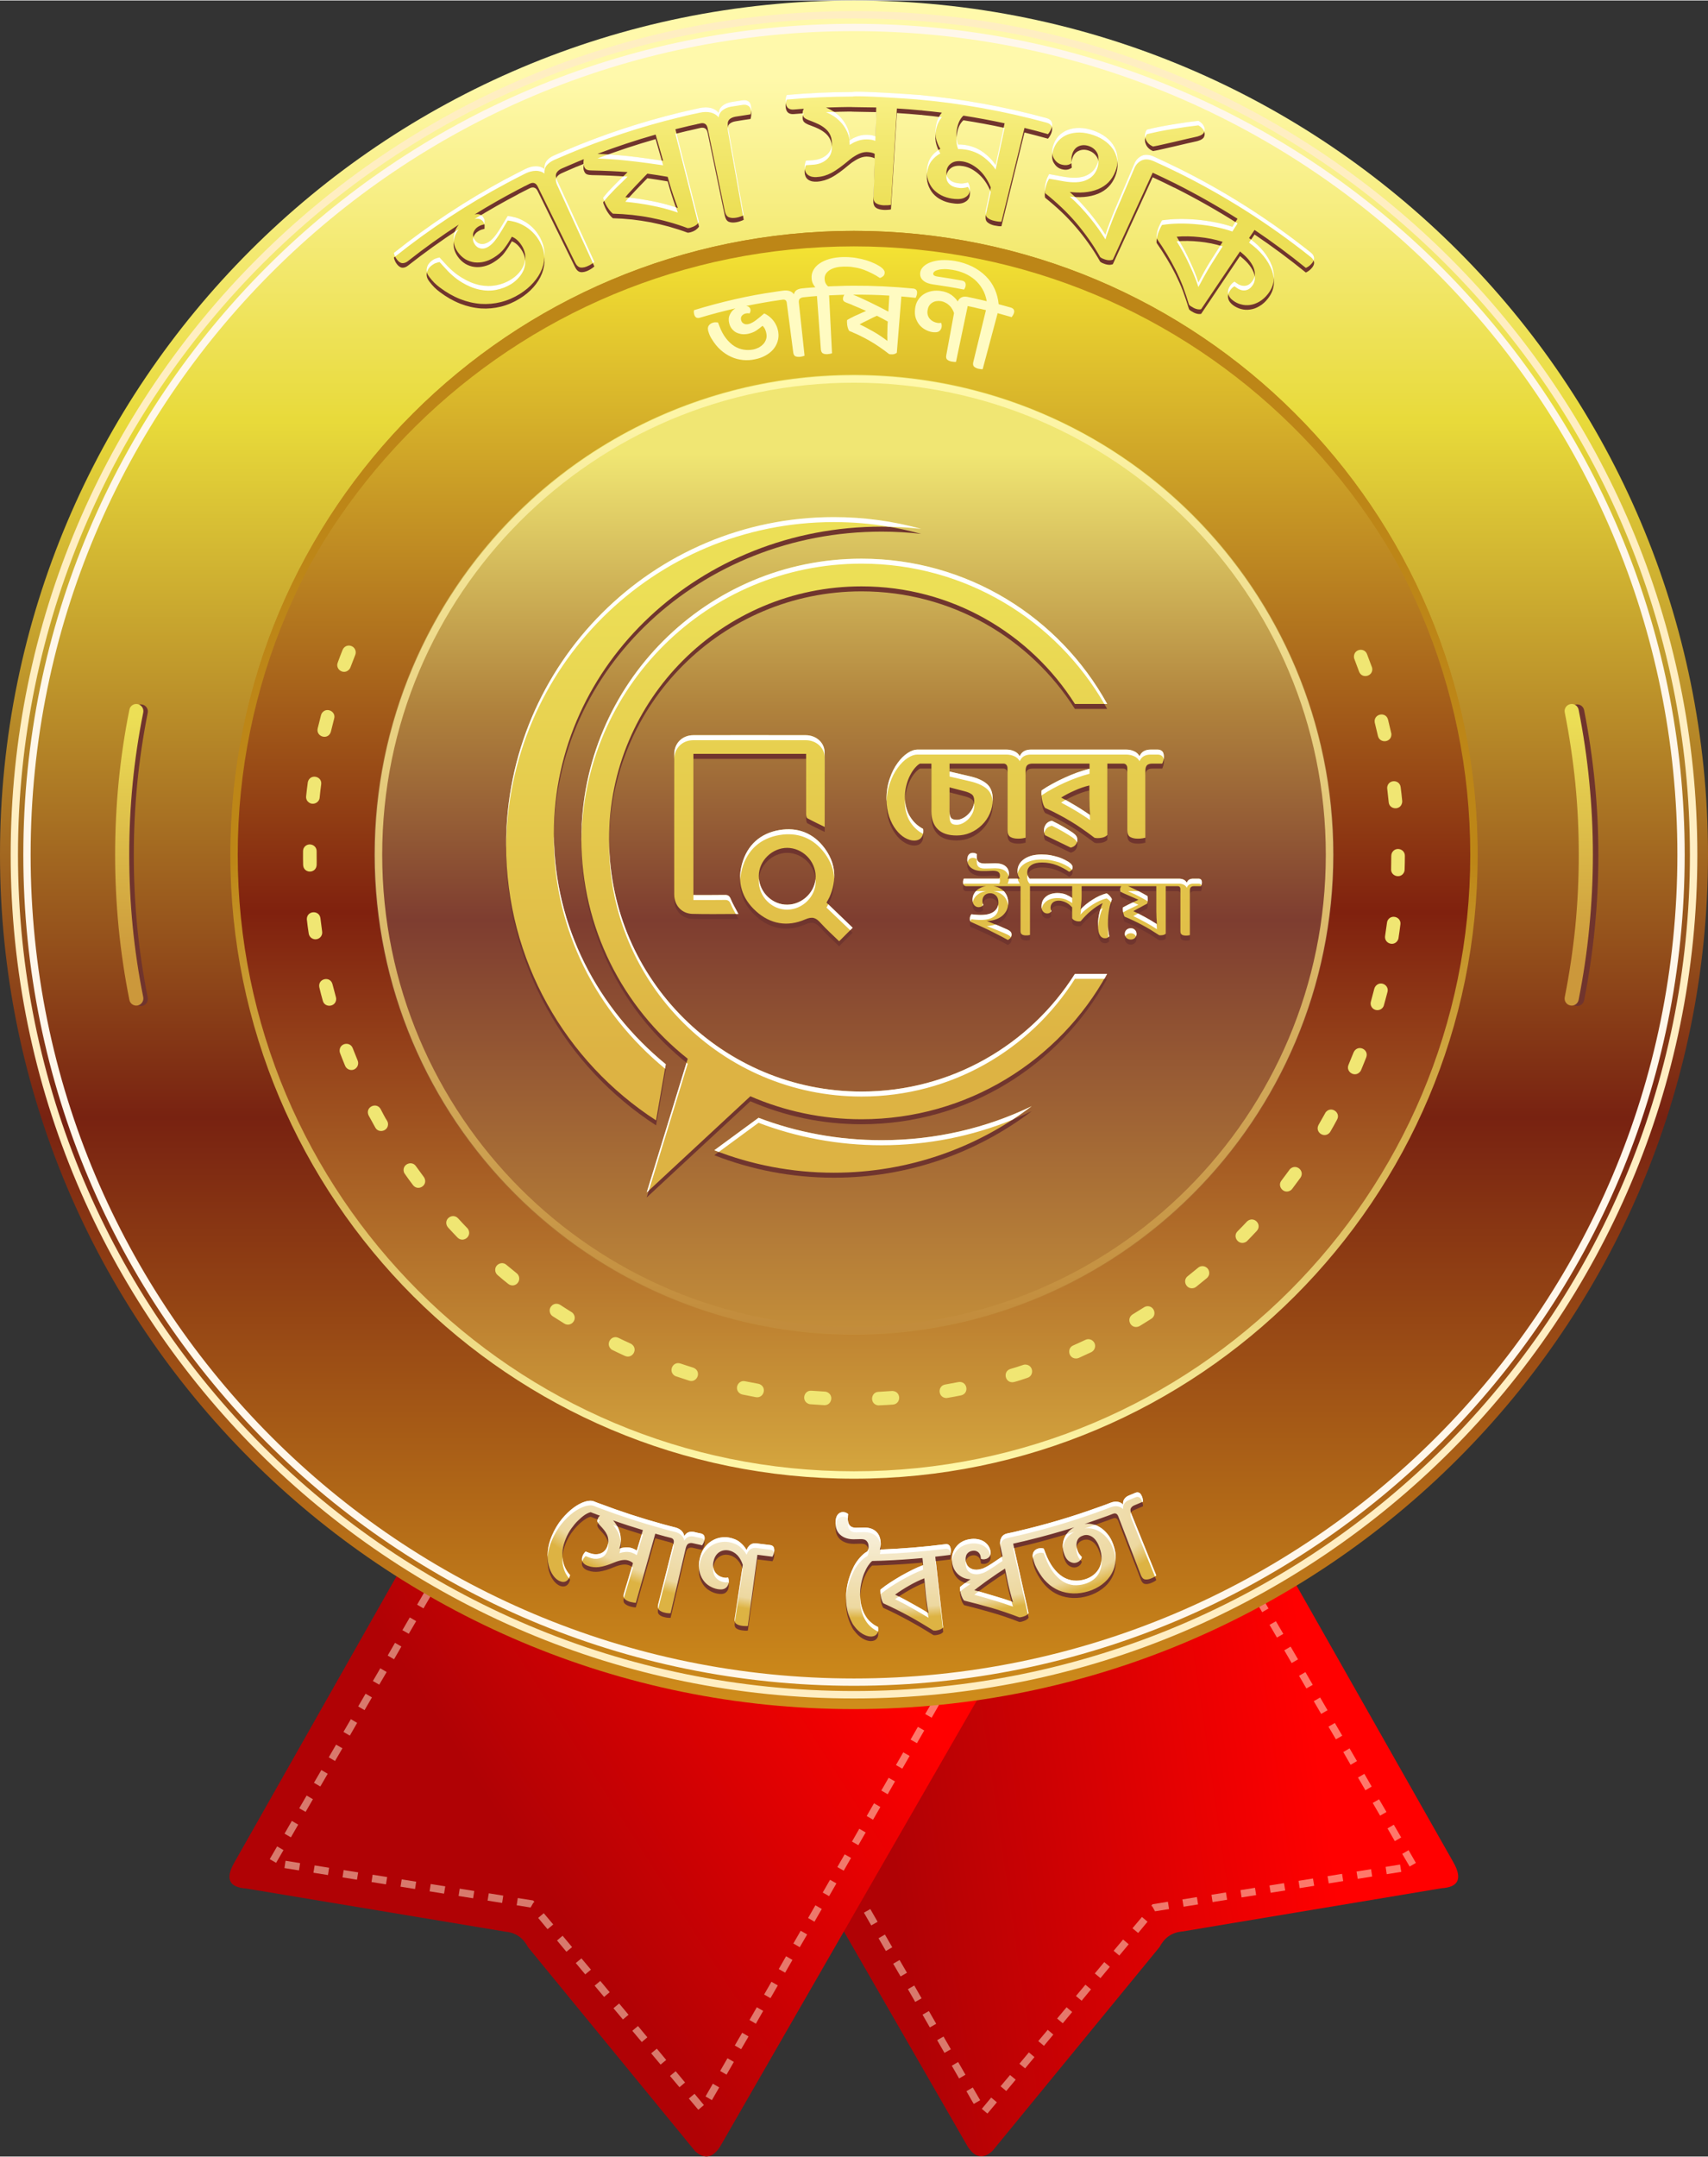 <?xml version="1.0" encoding="UTF-8"?>
<!DOCTYPE svg PUBLIC "-//W3C//DTD SVG 1.1//EN" "http://www.w3.org/Graphics/SVG/1.1/DTD/svg11.dtd">
<!-- Creator: CorelDRAW X7 -->
<svg xmlns="http://www.w3.org/2000/svg" xml:space="preserve" width="484px" height="611px" version="1.1" style="shape-rendering:geometricPrecision; text-rendering:geometricPrecision; image-rendering:optimizeQuality; fill-rule:evenodd; clip-rule:evenodd"
viewBox="0 0 19851 25049"
 xmlns:xlink="http://www.w3.org/1999/xlink">
 <rect x="0" y="0" width="19851" height="25049" fill="#333333" stroke="none"/>
 <defs>
  <style type="text/css">
   <![CDATA[
    .fil3 {fill:none}
    .fil5 {fill:#70342D}
    .fil16 {fill:#70352E}
    .fil15 {fill:#BD8617}
    .fil21 {fill:#FFFBC2}
    .fil23 {fill:white}
    .fil19 {fill:#70342D;fill-rule:nonzero}
    .fil11 {fill:#F0E673;fill-rule:nonzero}
    .fil6 {fill:#FFEEC2;fill-rule:nonzero}
    .fil7 {fill:#FFF7EB;fill-rule:nonzero}
    .fil18 {fill:white;fill-rule:nonzero}
    .fil1 {fill:#FFF0D4;fill-rule:nonzero;fill-opacity:0.502}
    .fil13 {fill:url(#id0)}
    .fil10 {fill:url(#id1)}
    .fil12 {fill:url(#id2)}
    .fil8 {fill:url(#id3)}
    .fil2 {fill:url(#id4)}
    .fil4 {fill:url(#id5)}
    .fil9 {fill:url(#id6)}
    .fil14 {fill:url(#id7)}
    .fil0 {fill:url(#id8)}
    .fil22 {fill:url(#id9)}
    .fil20 {fill:url(#id10);fill-rule:nonzero}
    .fil17 {fill:url(#id11);fill-rule:nonzero}
   ]]>
  </style>
  <linearGradient id="id0" gradientUnits="userSpaceOnUse" x1="9925.61" y1="5260.23" x2="9925.61" y2="16070">
   <stop offset="0" style="stop-opacity:1; stop-color:#F0E673"/>
   <stop offset="0.278" style="stop-opacity:1; stop-color:#AF813C"/>
   <stop offset="0.502" style="stop-opacity:1; stop-color:#7E3D30"/>
   <stop offset="1" style="stop-opacity:1; stop-color:#CC983B"/>
  </linearGradient>
  <linearGradient id="id1" gradientUnits="userSpaceOnUse" x1="9925.61" y1="2762.7" x2="9925.8" y2="17759.6">
   <stop offset="0" style="stop-opacity:1; stop-color:#F5E534"/>
   <stop offset="0.522" style="stop-opacity:1; stop-color:#80210E"/>
   <stop offset="1" style="stop-opacity:1; stop-color:#DDB343"/>
  </linearGradient>
  <linearGradient id="id2" gradientUnits="userSpaceOnUse" x1="9930.64" y1="10002.9" x2="9930.64" y2="17146.7">
   <stop offset="0" style="stop-opacity:1; stop-color:#BD8617"/>
   <stop offset="0.569" style="stop-opacity:1; stop-color:#DEBF61"/>
   <stop offset="1" style="stop-opacity:1; stop-color:#FFF9AB"/>
  </linearGradient>
  <linearGradient id="id3" gradientUnits="userSpaceOnUse" x1="1653.67" y1="8311.78" x2="1663.45" y2="11139.5">
   <stop offset="0" style="stop-opacity:1; stop-color:#ECDF56"/>
   <stop offset="1" style="stop-opacity:1; stop-color:#CC983B"/>
  </linearGradient>
  <linearGradient id="id4" gradientUnits="userSpaceOnUse" x1="4987.74" y1="19835.9" x2="9018.96" y2="17266.8">
   <stop offset="0" style="stop-opacity:1; stop-color:#B00205"/>
   <stop offset="1" style="stop-opacity:1; stop-color:red"/>
  </linearGradient>
  <linearGradient id="id5" gradientUnits="userSpaceOnUse" x1="9962.55" y1="879.44" x2="9962.55" y2="19806.7">
   <stop offset="0" style="stop-opacity:1; stop-color:#FFF9AB"/>
   <stop offset="0.212" style="stop-opacity:1; stop-color:#E8DA3A"/>
   <stop offset="0.639" style="stop-opacity:1; stop-color:#782211"/>
   <stop offset="1" style="stop-opacity:1; stop-color:#CF8D1B"/>
  </linearGradient>
  <linearGradient id="id6" gradientUnits="userSpaceOnUse" xlink:href="#id3" x1="18500.8" y1="8311.78" x2="18510.6" y2="11139.5">
  </linearGradient>
  <linearGradient id="id7" gradientUnits="userSpaceOnUse" x1="10509.9" y1="4393.13" x2="10510.1" y2="15589.3">
   <stop offset="0" style="stop-opacity:1; stop-color:#FFF9AB"/>
   <stop offset="1" style="stop-opacity:1; stop-color:#C18A3A"/>
  </linearGradient>
  <linearGradient id="id8" gradientUnits="userSpaceOnUse" x1="15001.3" y1="18186.7" x2="9998.62" y2="18911">
   <stop offset="0" style="stop-opacity:1; stop-color:red"/>
   <stop offset="1" style="stop-opacity:1; stop-color:#B00205"/>
  </linearGradient>
  <radialGradient id="id9" gradientUnits="userSpaceOnUse" gradientTransform="matrix(4.63061E-005 0.499 -1.29 -0.045 32064 13105)" cx="9831" cy="17231.8" r="3113.24" fx="9831" fy="17231.8">
   <stop offset="0" style="stop-opacity:1; stop-color:#FEFEFE"/>
   <stop offset="0.922" style="stop-opacity:1; stop-color:#EDD8A0"/>
   <stop offset="1" style="stop-opacity:1; stop-color:#DDB343"/>
  </radialGradient>
  <linearGradient id="id10" gradientUnits="userSpaceOnUse" x1="9422.37" y1="2451.19" x2="9422.37" y2="933.812">
   <stop offset="0" style="stop-opacity:1; stop-color:#ECDF56"/>
   <stop offset="0.561" style="stop-opacity:1; stop-color:#F3E971"/>
   <stop offset="1" style="stop-opacity:1; stop-color:#FBF38C"/>
  </linearGradient>
  <linearGradient id="id11" gradientUnits="userSpaceOnUse" x1="9104.7" y1="12218.8" x2="9104.75" y2="6843.26">
   <stop offset="0" style="stop-opacity:1; stop-color:#DDB343"/>
   <stop offset="1" style="stop-opacity:1; stop-color:#ECDF56"/>
  </linearGradient>
 </defs>
 <g id="Layer_x0020_1">
  <g id="_606453264">
   <g>
    <path class="fil0" d="M9801 19242l-945 194 -261 53 -176 36 -158 32 -75 16 -23 5 76 130 1569 2726 1438 2498c81,126 175,155 288,53l1943 -2370c52,-98 130,-169 267,-181l3010 -502c198,-12 244,-112 139,-299l-1824 -3217 -61 -108 -9 -16 -33 -59 -25 -43 -32 6 -260 53 -140 29 -88 18 -4620 946z"/>
    <path class="fil1" d="M14498 18429l74 -43 -86 -147 -73 42 85 148zm-5915 1079l-74 42 85 149 74 -43 -85 -148zm170 296l-74 43 85 148 74 -43 -85 -148zm170 296l-74 43 85 148 74 -43 -85 -148zm171 297l-74 42 85 148 74 -42 -85 -148zm170 296l-74 42 85 148 74 -42 -85 -148zm170 296l-74 43 85 148 74 -43 -85 -148zm170 296l-74 43 85 148 74 -43 -85 -148zm171 296l-75 43 86 148 74 -42 -85 -149zm170 297l-74 42 85 148 74 -42 -85 -148zm170 296l-74 42 85 148 74 -42 -85 -148zm170 296l-74 43 85 148 74 -43 -85 -148zm170 296l-74 43 86 148 74 -43 -86 -148zm171 296l-74 43 85 148 74 -42 -85 -149zm170 297l-74 42 85 148 74 -42 -85 -148zm170 296l-74 42 85 148 74 -42 -85 -148zm170 296l-74 43 85 148 74 -43 -85 -148zm170 296l-74 43 85 148 75 -43 -86 -148zm105 248l65 55 110 -131 -66 -55 -109 131zm218 -262l66 55 110 -132 -66 -54 -110 131zm219 -262l66 54 109 -131 -65 -55 -110 132zm219 -263l66 55 109 -131 -65 -55 -110 131zm219 -262l66 55 109 -131 -65 -55 -110 131zm219 -262l66 55 109 -132 -65 -54 -110 131zm219 -262l66 54 109 -131 -65 -55 -110 132zm219 -263l66 55 109 -131 -65 -55 -110 131zm219 -262l66 55 109 -131 -65 -55 -110 131zm219 -262l13 11 30 54 163 -26 -13 -85 -179 29 -14 17zm361 -73l14 85 168 -27 -13 -85 -169 27zm338 -54l13 85 169 -27 -14 -85 -168 27zm337 -54l13 85 169 -27 -13 -85 -169 27zm337 -54l14 85 169 -27 -14 -85 -169 27zm338 -54l13 85 169 -27 -14 -85 -168 27zm337 -54l14 84 168 -27 -13 -84 -169 27zm337 -54l14 85 168 -27 -13 -85 -169 27zm338 -54l13 85 169 -27 -14 -85 -168 27zm279 -4l73 -42 -85 -148 -74 43 86 147zm-172 -295l74 -43 -86 -148 -73 43 85 148zm-171 -296l74 -43 -86 -147 -74 42 86 148zm-171 -295l73 -43 -85 -148 -74 43 86 148zm-172 -296l74 -43 -86 -148 -73 43 85 148zm-171 -296l74 -42 -86 -148 -74 43 86 147zm-171 -295l74 -43 -86 -148 -74 43 86 148zm-172 -296l74 -42 -85 -148 -74 43 85 147zm-171 -295l74 -43 -86 -148 -74 43 86 148zm-171 -296l74 -43 -86 -147 -74 42 86 148zm-172 -295l74 -43 -85 -148 -74 43 85 148z"/>
    <path class="fil2" d="M4674 18192c-651,1148 -1302,2296 -1952,3444 -106,187 -59,286 138,299 1004,167 2007,334 3011,501 137,13 215,84 267,182 647,790 1295,1580 1942,2370 113,102 208,72 289,-54 1027,-1784 2055,-3569 3082,-5354 -2259,-463 -4518,-925 -6777,-1388z"/>
    <path class="fil1" d="M5094 18385l-74 -42 85 -148 74 43 -85 147zm5915 1079l74 43 -85 148 -74 -43 85 -148zm-170 296l74 43 -85 148 -75 -43 86 -148zm-171 297l74 42 -85 148 -74 -42 85 -148zm-170 296l74 42 -85 148 -74 -42 85 -148zm-170 296l74 42 -85 149 -74 -43 85 -148zm-170 296l74 43 -85 148 -74 -43 85 -148zm-171 296l74 43 -85 148 -74 -42 85 -149zm-170 297l74 42 -85 148 -74 -42 85 -148zm-170 296l74 42 -85 148 -74 -42 85 -148zm-170 296l74 43 -85 148 -74 -43 85 -148zm-171 296l75 43 -86 148 -74 -43 85 -148zm-170 296l74 43 -85 148 -74 -42 85 -149zm-170 297l74 42 -85 148 -74 -42 85 -148zm-170 296l74 42 -85 149 -74 -43 85 -148zm-170 296l74 43 -86 148 -74 -43 86 -148zm-171 296l74 43 -85 148 -74 -43 85 -148zm-170 296l74 43 -85 148 -74 -43 85 -148zm-104 248l-65 55 -110 -131 66 -55 109 131zm-219 -262l-65 55 -110 -131 66 -55 109 131zm-219 -262l-65 54 -110 -131 66 -54 109 131zm-219 -263l-65 55 -110 -131 66 -55 109 131zm-219 -262l-65 55 -110 -131 66 -55 109 131zm-219 -262l-65 55 -110 -131 66 -55 109 131zm-218 -262l-66 55 -110 -132 66 -54 110 131zm-219 -262l-66 54 -109 -131 65 -55 110 132zm-219 -263l-66 55 -109 -131 65 -55 110 131zm-219 -262l-13 11 -31 54 -162 -26 13 -84 178 28 15 17zm-362 -73l-13 85 -169 -27 14 -85 168 27zm-337 -54l-13 85 -169 -27 13 -85 169 27zm-337 -54l-14 85 -168 -27 13 -85 169 27zm-338 -54l-13 85 -169 -27 14 -85 168 27zm-337 -54l-14 85 -168 -27 13 -85 169 27zm-337 -54l-14 85 -168 -27 13 -85 169 27zm-338 -54l-13 85 -169 -27 14 -85 168 27zm-337 -54l-13 85 -169 -27 13 -85 169 27zm-279 -3l-74 -43 86 -148 74 43 -86 148zm172 -296l-74 -43 85 -148 74 43 -85 148zm171 -296l-74 -42 86 -148 73 43 -85 147zm171 -295l-74 -43 86 -148 74 43 -86 148zm171 -296l-73 -43 85 -147 74 42 -86 148zm172 -295l-74 -43 86 -148 73 43 -85 148zm171 -296l-74 -43 86 -148 74 43 -86 148zm171 -296l-74 -42 86 -148 74 43 -86 147zm172 -295l-74 -43 85 -148 74 43 -85 148zm171 -296l-74 -42 86 -148 74 43 -86 147zm171 -295l-74 -43 86 -148 74 43 -86 148z"/>
   </g>
   <circle class="fil3" cx="9925" cy="9849" r="9849"/>
   <path class="fil4" d="M9925 0c5482,0 9926,4444 9926,9925 0,5482 -4444,9926 -9926,9926 -5481,0 -9925,-4444 -9925,-9926 0,-5481 4444,-9925 9925,-9925zm0 2707c3987,0 7219,3232 7219,7218 0,3987 -3232,7219 -7219,7219 -3986,0 -7218,-3232 -7218,-7219 0,-3986 3232,-7218 7218,-7218z"/>
   <path class="fil5" d="M1717 11585c-54,-272 -95,-547 -122,-823 -27,-276 -40,-554 -40,-831 0,-278 13,-556 40,-832 27,-276 68,-551 122,-823 9,-44 -20,-87 -64,-96 -45,-9 -88,20 -97,64 -55,277 -96,557 -124,839 -28,281 -42,564 -42,848 0,283 14,566 42,847 28,282 69,562 124,839 9,44 52,73 97,64 44,-9 73,-52 64,-96z"/>
   <path class="fil6" d="M9925 124c2707,0 5157,1097 6931,2871 1774,1773 2871,4224 2871,6930 0,2707 -1097,5157 -2871,6931 -1774,1774 -4224,2871 -6931,2871 -2706,0 -5157,-1097 -6930,-2871 -1774,-1774 -2871,-4224 -2871,-6931 0,-2706 1097,-5157 2871,-6930 1773,-1774 4224,-2871 6930,-2871zm6871 2931c-1759,-1758 -4188,-2846 -6871,-2846 -2683,0 -5112,1088 -6870,2846 -1758,1758 -2846,4187 -2846,6870 0,2683 1088,5112 2846,6871 1758,1758 4187,2845 6870,2845 2683,0 5112,-1087 6871,-2845 1758,-1759 2845,-4188 2845,-6871 0,-2683 -1087,-5112 -2845,-6870z"/>
   <path class="fil7" d="M9925 271c2666,0 5080,1080 6827,2827 1747,1748 2828,4161 2828,6827 0,2667 -1081,5080 -2828,6827 -1747,1747 -4160,2828 -6827,2828 -2666,0 -5079,-1081 -6827,-2828 -1747,-1747 -2827,-4161 -2827,-6827 0,-2666 1080,-5079 2827,-6827 1748,-1747 4161,-2827 6827,-2827zm6767 2888c-1732,-1732 -4124,-2803 -6767,-2803 -2642,0 -5034,1071 -6766,2803 -1732,1732 -2803,4124 -2803,6766 0,2643 1071,5035 2803,6767 1732,1732 4124,2803 6766,2803 2643,0 5035,-1071 6767,-2803 1732,-1732 2803,-4124 2803,-6767 0,-2642 -1071,-5034 -2803,-6766z"/>
   <path class="fil5" d="M18250 8276c54,272 95,547 122,823 27,276 40,554 40,832 0,277 -13,555 -40,831 -27,276 -68,551 -122,823 -9,44 20,87 64,96 45,9 88,-20 97,-64 55,-277 96,-557 124,-838 28,-282 42,-565 42,-848 0,-284 -14,-567 -42,-848 -28,-282 -69,-561 -124,-839 -9,-44 -52,-73 -97,-64 -44,9 -73,52 -64,96z"/>
   <path class="fil8" d="M1665 11580c-55,-272 -96,-547 -123,-823 -27,-276 -40,-554 -40,-832 0,-277 13,-555 40,-831 27,-276 68,-551 123,-823 8,-44 -20,-87 -65,-96 -44,-9 -88,20 -96,64 -56,277 -97,557 -125,838 -27,282 -41,565 -41,848 0,284 14,567 41,848 28,282 69,561 125,839 8,44 52,73 96,64 44,-9 73,-52 65,-96z"/>
   <path class="fil9" d="M18186 8271c54,272 95,547 123,823 27,276 40,554 40,831 0,278 -13,556 -40,832 -28,276 -69,551 -123,823 -9,44 20,87 65,96 44,9 87,-20 96,-64 55,-278 97,-557 124,-839 28,-281 42,-564 42,-848 0,-283 -14,-566 -42,-848 -27,-281 -69,-561 -124,-838 -9,-44 -52,-73 -96,-64 -45,9 -74,52 -65,96z"/>
   <circle class="fil10" cx="9925" cy="9925" r="7226"/>
   <path class="fil11" d="M15888 7594c-30,-80 -152,-60 -152,30 0,10 1,18 5,27 19,49 37,98 55,147 35,91 173,51 151,-47l-3 -8c-18,-50 -37,-100 -56,-149zm-11759 9c13,-35 2,-72 -28,-94 -44,-29 -98,-13 -119,35 -20,50 -39,99 -57,149 -31,81 76,149 136,76 5,-6 9,-13 12,-21 18,-48 37,-97 56,-145zm-245 739c23,-83 -94,-140 -145,-59 -3,7 -6,12 -8,20 -13,51 -26,103 -39,155 -21,96 120,140 153,40 13,-52 26,-104 39,-156zm-151 765c13,-95 -128,-128 -155,-28l-1 8c-7,53 -14,105 -19,158 -3,30 9,57 33,73 48,35 119,2 124,-56 5,-52 11,-104 18,-155zm-53 777c0,-83 -114,-111 -152,-32 -4,11 -6,20 -6,32 -1,53 0,106 1,159 4,101 148,104 157,4 2,-54 -1,-109 0,-163zm44 778c-13,-97 -158,-90 -158,12 5,54 14,112 22,166 2,17 12,35 25,47 56,49 141,4 131,-70 -7,-52 -14,-103 -20,-155zm140 766c-26,-98 -172,-65 -153,36 12,52 26,106 41,158 24,88 159,71 155,-27 -1,-6 -2,-10 -3,-16 -14,-50 -27,-100 -40,-151zm235 743c-30,-77 -148,-61 -152,27 0,12 1,20 5,31 19,50 39,99 59,148 16,37 56,57 95,46 45,-13 69,-64 51,-107 -20,-48 -39,-96 -58,-145zm325 709c-46,-84 -175,-28 -144,63 1,4 3,8 5,12 25,47 51,93 77,140 40,73 160,39 147,-53 -2,-10 -5,-17 -10,-26 -25,-37 -53,-95 -75,-136zm410 663c-47,-69 -162,-23 -141,65 3,10 6,17 13,26 30,44 62,87 94,129 58,75 173,5 134,-80 -2,-5 -5,-10 -8,-14 -31,-42 -62,-84 -92,-126zm490 606c-63,-66 -170,6 -128,90 4,7 7,11 12,17 36,39 72,78 109,116 66,67 175,-15 122,-100 -3,-3 -6,-7 -9,-10 -36,-37 -71,-75 -106,-113zm561 540c-51,-46 -136,-3 -129,66 1,21 12,41 28,54 40,35 81,69 123,102 38,30 91,21 116,-20 21,-33 13,-79 -17,-103 -41,-33 -81,-66 -121,-99zm625 465c-34,-21 -76,-15 -102,15 -32,35 -24,92 16,118 45,29 90,57 135,85 73,46 161,-46 101,-119 -5,-6 -11,-11 -18,-15 -44,-28 -88,-55 -132,-84zm678 384c-83,-40 -156,72 -83,133 5,4 9,7 15,9 48,24 96,46 144,68 88,38 155,-81 78,-136 -4,-3 -8,-6 -13,-8 -47,-21 -94,-43 -141,-66zm721 298c-92,-30 -147,95 -64,144 5,2 8,4 13,5 50,17 101,34 152,50 88,28 145,-96 62,-144 -5,-3 -10,-5 -15,-7 -50,-15 -99,-32 -148,-48zm751 206c-81,-19 -135,93 -57,144 9,5 15,8 25,10 52,11 105,21 157,31 92,16 133,-115 42,-152 -5,-2 -9,-3 -14,-4 -51,-9 -102,-19 -153,-29zm772 110c-91,-8 -122,123 -30,154 6,2 11,3 17,3 54,4 107,8 160,11 88,4 117,-119 31,-153 -7,-3 -15,-4 -23,-5 -52,-3 -104,-6 -155,-10zm778 13c-87,3 -104,130 -17,155 9,2 16,3 25,2 53,-2 107,-5 160,-9 95,-8 99,-149 -2,-158 -3,0 -7,0 -10,0 -52,4 -104,7 -156,10zm775 -85c-91,16 -85,152 13,157 5,0 10,-1 15,-2 52,-9 104,-18 157,-29 99,-23 73,-169 -29,-155 -52,10 -104,20 -156,29zm758 -181c-94,30 -60,171 39,153 52,-13 109,-33 160,-50 80,-26 69,-150 -24,-154 -10,0 -17,1 -26,4 -49,17 -99,33 -149,47zm730 -273c-79,34 -52,160 42,151 8,-1 15,-3 23,-6 48,-22 97,-45 145,-67 18,-9 31,-23 39,-42 27,-67 -42,-132 -107,-101 -47,22 -94,44 -142,65zm691 -361c-80,51 -23,172 67,142 5,-2 9,-4 15,-7 45,-27 90,-56 135,-84 71,-45 31,-157 -54,-145 -12,2 -21,5 -31,12 -44,28 -88,55 -132,82zm640 -444c-68,53 -11,166 77,136 8,-4 14,-7 21,-12 42,-34 83,-67 124,-101 24,-21 34,-51 25,-82 -15,-55 -82,-76 -126,-39 -40,33 -81,66 -121,98zm579 -521c-63,63 15,171 98,123 6,-3 10,-7 15,-12 38,-38 74,-77 111,-116 64,-72 -28,-173 -106,-116 -3,3 -6,5 -10,9 -35,38 -71,75 -108,112zm510 -589c-52,66 28,162 106,114 8,-5 14,-11 20,-19 32,-42 64,-85 95,-128 55,-80 -49,-168 -119,-103 -3,3 -7,7 -9,11 -31,42 -62,84 -93,125zm432 -648c-48,88 74,166 134,84 28,-46 55,-97 81,-145 45,-81 -66,-161 -130,-88 -3,4 -6,8 -8,13 -25,45 -51,90 -77,136zm348 -697c-35,81 75,152 135,79 5,-6 8,-11 11,-18 21,-49 40,-99 60,-148 33,-87 -83,-150 -138,-74 -3,5 -6,10 -9,16 -20,46 -39,98 -59,145zm260 -735c-10,34 4,69 34,88 44,27 104,5 117,-45 15,-52 28,-103 42,-155 21,-77 -79,-136 -137,-69 -8,10 -12,18 -16,30 -13,50 -26,101 -40,151zm165 -762c-11,85 98,125 144,55 6,-10 11,-20 12,-31 8,-53 16,-106 22,-159 12,-87 -112,-126 -151,-40 -2,7 -4,13 -5,21 -7,51 -14,103 -22,154zm70 -776c-4,83 113,114 150,36 5,-11 7,-20 7,-32 2,-53 3,-106 3,-160 0,-81 -110,-111 -150,-35 -5,12 -8,22 -8,35 0,52 -1,104 -2,156zm-28 -779c7,89 139,99 156,5 1,-7 2,-13 1,-20 -5,-53 -11,-106 -18,-159 -12,-95 -152,-92 -157,8 0,4 0,8 1,11 6,52 12,104 17,155zm-125 -769c22,93 165,76 156,-27l-2 -8c-12,-52 -24,-104 -37,-156 -27,-98 -172,-65 -154,36 12,52 25,103 37,155z"/>
   <path class="fil12" d="M9925 2677c2002,0 3814,812 5126,2123 1311,1312 2123,3124 2123,5125 0,2002 -812,3814 -2123,5126 -1312,1311 -3124,2123 -5126,2123 -2001,0 -3813,-812 -5125,-2123 -1311,-1312 -2123,-3124 -2123,-5126 0,-2001 812,-3813 2123,-5125 1312,-1311 3124,-2123 5125,-2123zm0 86c3956,0 7163,3207 7163,7162 0,3956 -3207,7163 -7163,7163 -3955,0 -7162,-3207 -7162,-7163 0,-3955 3207,-7162 7162,-7162z"/>
   <circle class="fil13" cx="9925" cy="9925" r="5576"/>
   <path class="fil14" d="M9925 4356c1538,0 2931,623 3939,1631 1007,1008 1631,2401 1631,3938 0,1538 -624,2931 -1631,3938 -1008,1008 -2401,1632 -3939,1632 -1537,0 -2930,-624 -3938,-1632 -1007,-1007 -1631,-2400 -1631,-3938 0,-1537 624,-2930 1631,-3938 1008,-1007 2401,-1631 3938,-1631zm0 85c3029,0 5484,2456 5484,5484 0,3029 -2455,5484 -5484,5484 -3028,0 -5483,-2455 -5483,-5484 0,-3028 2455,-5484 5483,-5484z"/>
   <path class="fil15" d="M9925 2677c4001,0 7244,3235 7244,7226 0,30 -1,60 -1,90 -49,-3950 -3272,-7136 -7243,-7136 -3970,0 -7194,3186 -7242,7136 0,-30 -1,-60 -1,-90 0,-3991 3243,-7226 7243,-7226z"/>
   <path class="fil3" d="M9925 3882c3338,0 6044,2706 6044,6043 0,3338 -2706,6044 -6044,6044 -3337,0 -6043,-2706 -6043,-6044 0,-3337 2706,-6043 6043,-6043z"/>
  </g>
  <g id="_606456576">
   <path class="fil16" d="M10246 13300c-506,0 -989,-93 -1430,-261l-514 377c430,168 899,261 1389,261 864,0 1661,-288 2300,-773 -523,253 -1116,396 -1745,396zm2827 -2397c0,-20 7,-36 20,-48 13,-12 29,-18 49,-18 20,0 36,6 48,19 13,12 19,28 19,47 0,18 -6,34 -19,47 -12,12 -28,19 -48,19 -20,0 -36,-7 -49,-19 -13,-13 -20,-29 -20,-47zm476 -555l0 552c-5,5 -13,10 -24,14 -11,3 -23,5 -38,5 -5,0 -10,0 -16,-2 -35,-23 -68,-44 -101,-64 -32,-19 -65,-38 -97,-55 -33,-18 -66,-34 -99,-50 -33,-16 -68,-31 -104,-46 -6,-10 -11,-23 -14,-38 -4,-15 -6,-30 -6,-46 0,-4 0,-7 0,-12 0,-4 1,-7 1,-11 11,-6 24,-13 40,-21 16,-9 33,-17 50,-25 17,-8 34,-16 50,-24 16,-7 30,-14 40,-19l-182 -80c-10,-5 -19,-10 -24,-15 -5,-5 -7,-13 -7,-23 0,-8 1,-15 4,-22 2,-6 6,-13 9,-18l-18 0 -27 0 -415 0 0 119c0,12 0,25 -1,40 -1,15 -2,30 -4,44 -1,14 -3,28 -4,40 -2,12 -4,22 -5,29 18,-20 40,-40 64,-60 24,-20 50,-38 77,-55 26,-17 54,-32 82,-45 28,-12 55,-22 82,-28 11,6 23,15 35,28 12,14 21,27 26,40 -5,16 -11,33 -16,51 -6,19 -11,39 -15,62 -4,23 -8,49 -11,77 -3,28 -4,60 -4,95 0,29 1,55 4,79 3,24 7,46 11,67 -5,7 -12,12 -20,16 -7,4 -17,6 -29,6 -11,0 -22,-2 -32,-7 -10,-6 -19,-14 -26,-26 -8,-12 -14,-28 -18,-49 -4,-20 -6,-46 -6,-77 0,-27 2,-54 6,-79 4,-26 8,-50 14,-71 6,-22 12,-41 18,-58 6,-16 12,-30 18,-40 -23,10 -46,22 -69,37 -23,15 -45,32 -67,50 -23,19 -44,38 -64,59 -21,21 -39,42 -56,62 -7,2 -15,3 -23,3 -16,0 -31,-3 -46,-9 -15,-7 -25,-16 -31,-27l0 -127c-9,-9 -18,-19 -30,-29 -11,-9 -23,-17 -37,-25 -13,-7 -27,-13 -43,-17 -15,-5 -30,-7 -45,-7 -30,0 -54,8 -71,23 -16,15 -25,35 -25,59 0,7 1,14 3,20 2,7 4,13 6,18 -2,8 -8,14 -16,20 -9,6 -19,9 -32,9 -18,0 -34,-7 -47,-21 -13,-13 -19,-34 -19,-61 0,-25 5,-48 14,-67 10,-20 24,-36 41,-49 16,-13 36,-23 58,-29 23,-7 47,-10 72,-10 37,0 69,6 98,17 28,12 53,26 73,41l0 -138 -359 0 -31 0 -2 0 -98 0 0 566c-4,2 -10,3 -18,4 -8,2 -18,2 -28,2 -19,0 -34,-3 -46,-10 -12,-7 -18,-21 -18,-42l0 -520 -43 0 -32 0 -242 0c25,3 48,10 69,20 21,10 39,23 55,39 15,17 28,36 36,58 9,23 14,47 14,75 0,35 -7,65 -20,91 -14,26 -32,48 -55,66 -22,18 -49,31 -79,40 -30,10 -62,15 -95,16 49,19 96,38 139,56 42,17 76,32 100,43 15,7 27,15 36,24 9,9 13,20 13,34 0,15 -4,28 -12,39 -9,10 -19,18 -31,24 -43,-24 -82,-44 -117,-62 -34,-18 -68,-35 -101,-51 -33,-16 -66,-32 -101,-47 -34,-16 -73,-33 -116,-52 -5,-9 -7,-20 -7,-33 0,-11 1,-22 5,-31 4,-10 9,-17 14,-23 16,3 34,5 54,6 21,2 40,2 58,2 64,0 114,-13 149,-39 35,-26 52,-61 52,-105 0,-35 -9,-62 -28,-80 -18,-19 -41,-28 -68,-28 -26,0 -48,8 -65,24 -16,16 -25,38 -25,66 0,9 1,18 3,25 2,8 5,15 8,20 -13,18 -31,27 -56,27 -18,0 -34,-7 -48,-21 -14,-14 -22,-36 -22,-66 0,-21 4,-40 12,-58 8,-17 19,-33 33,-47 14,-13 31,-25 50,-34 19,-8 40,-15 62,-18l-227 0c-27,0 -40,-15 -40,-45 0,-8 0,-15 2,-23 2,-7 4,-14 7,-19l410 0c4,-6 6,-11 8,-17 2,-6 2,-13 2,-20 0,-17 -6,-30 -18,-40 -12,-10 -34,-15 -64,-15 -11,0 -21,1 -30,1 -8,0 -17,1 -26,1 -8,0 -17,1 -28,1 -10,0 -23,1 -38,1 -55,0 -98,-13 -130,-37 -31,-24 -46,-56 -46,-95 0,-25 6,-45 17,-59 12,-14 28,-21 47,-21 12,0 22,2 29,5 8,4 14,7 19,11 -1,4 -2,9 -2,14 0,6 0,12 0,18 0,51 30,76 91,76 20,0 40,0 60,-1 19,-1 40,-2 63,-2 52,0 92,11 119,33 27,22 41,51 41,88 0,12 -1,23 -5,32 -3,10 -6,18 -10,26l45 0 32 0 65 0c-8,-10 -15,-22 -20,-37 -5,-15 -7,-32 -7,-50 0,-30 6,-56 20,-80 13,-24 32,-44 57,-61 24,-17 54,-30 88,-39 35,-10 73,-14 116,-14 38,0 74,3 107,9 34,7 64,15 91,23 26,9 49,19 69,29 19,10 34,18 45,25 19,13 31,24 37,34 7,9 10,19 10,28 0,14 -4,25 -12,34 -8,8 -17,15 -28,19 -41,-29 -89,-54 -142,-76 -54,-21 -112,-32 -174,-32 -53,0 -94,10 -125,31 -30,21 -46,49 -46,84 0,18 3,33 9,45 5,12 12,21 19,28l73 0 31 0 0 0 1 0 0 0 883 0 27 0 606 0 62 0 1 0 51 0c21,0 40,4 56,12 16,8 28,20 35,36 6,-17 15,-29 28,-37 14,-7 29,-11 46,-11l62 0c12,0 22,3 29,10 7,7 11,18 11,34 0,7 -1,15 -3,22 -2,8 -4,15 -7,21l-81 0c-15,0 -27,4 -36,11 -8,7 -13,20 -13,39l0 518c-4,2 -10,3 -18,4 -9,2 -18,2 -28,2 -19,0 -35,-3 -46,-10 -12,-7 -18,-21 -18,-42l0 -487c0,-23 -11,-35 -32,-35l-7 0 -61 0 -1 0 -69 0zm-214 114c2,5 3,12 4,19 0,7 1,14 1,22 0,9 -1,18 -2,27 -2,8 -3,15 -5,21 -12,6 -25,13 -40,21 -15,8 -29,16 -44,24 -15,8 -29,15 -43,23 -14,7 -26,14 -34,19 41,19 86,42 135,69 50,27 96,54 139,83 0,-10 -1,-22 -2,-35 -1,-14 -2,-27 -3,-41 0,-13 -1,-27 -1,-40 -1,-13 -1,-24 -1,-33l0 -293 -329 0c14,6 32,14 52,24 21,9 42,19 63,30 22,11 42,22 62,33 19,10 35,19 48,27zm-465 -1538l0 829c-22,24 -61,37 -117,37 -11,0 -21,-1 -32,-4 -50,-38 -97,-73 -143,-104 -45,-32 -91,-62 -137,-89 -46,-27 -93,-54 -141,-79 -48,-26 -99,-50 -154,-75 -14,-20 -24,-45 -31,-75 -7,-30 -11,-61 -11,-91 0,-8 0,-15 0,-21 0,-6 1,-12 2,-17 39,-27 81,-52 127,-77 45,-25 92,-48 140,-70 48,-22 97,-41 146,-59 49,-18 97,-33 144,-45l0 -60 -548 0 -53 0 -1 0 -63 0c-23,0 -42,5 -56,17 -14,11 -22,32 -22,64l0 780c-6,2 -17,4 -34,7 -16,3 -34,4 -54,4 -37,0 -67,-7 -89,-20 -22,-13 -33,-40 -33,-82l0 -718c0,-16 -5,-28 -13,-38 -8,-9 -19,-14 -32,-14l-1 0 0 0 -100 0 -1 0 -1 0 -526 0 0 92 231 54c89,20 156,50 202,89 46,40 69,100 69,180 0,58 -11,113 -34,164 -22,52 -53,96 -92,134 -38,38 -83,68 -134,90 -50,22 -104,32 -160,32 -97,0 -170,-24 -219,-72 -50,-49 -74,-119 -74,-210l0 -553 -14 0 -78 0 -1 0 -1 0 -39 0c-18,9 -37,26 -58,50 -21,24 -40,53 -57,87 -18,34 -32,73 -43,116 -11,43 -17,87 -17,134 0,49 6,94 18,133 11,39 27,74 47,105 20,30 43,57 68,79 25,22 51,40 78,54 1,5 2,10 2,16 0,5 0,10 0,15 0,32 -9,58 -28,77 -18,19 -44,28 -77,28 -35,0 -71,-11 -108,-32 -38,-22 -73,-53 -104,-95 -32,-41 -58,-91 -79,-151 -20,-60 -31,-127 -31,-202 0,-89 13,-169 38,-240 24,-72 55,-132 92,-182 36,-50 75,-88 116,-115 41,-27 79,-40 113,-40l19 0 76 0 1 0 1 0 752 0 105 0 1 0 1 0 77 0c34,0 65,6 93,19 28,12 50,32 64,58 12,-27 29,-47 51,-59 22,-12 48,-18 78,-18l28 0 53 0 1 0 840 0 110 0 1 0 1 0 72 0c34,0 65,6 93,19 28,12 50,32 64,58 12,-27 29,-47 51,-59 22,-12 48,-18 78,-18l81 0c22,0 40,6 53,19 13,12 20,33 20,63 0,16 -2,31 -6,44 -4,14 -8,26 -13,37l-118 0c-23,0 -42,5 -56,17 -14,11 -22,32 -22,64l0 780c-6,2 -17,4 -34,7 -16,3 -34,4 -54,4 -37,0 -67,-7 -89,-20 -22,-13 -33,-40 -33,-82l0 -718c0,-16 -5,-28 -13,-38 -8,-9 -19,-14 -32,-14l-1 0 0 0 -100 0 -1 0 -1 0 -84 0zm-209 254c-60,14 -119,35 -176,61 -57,26 -108,52 -152,80 29,15 59,31 89,48 30,18 60,35 89,52 29,18 57,35 84,53 27,17 52,34 74,50 -1,-14 -2,-30 -3,-47 -1,-18 -2,-35 -3,-52 0,-18 -1,-35 -1,-51 -1,-17 -1,-31 -1,-44l0 -150zm-515 578c-9,-19 -13,-37 -13,-55 0,-27 8,-50 23,-72 15,-21 38,-34 69,-41 45,21 90,45 133,70 43,25 78,47 105,65 20,14 35,27 44,40 10,12 14,28 14,47 0,21 -7,40 -20,57 -14,17 -33,28 -57,34l-298 -145zm-1110 -556l0 280c0,35 6,60 18,75 12,15 34,22 66,22 22,0 45,-6 69,-18 24,-12 46,-28 66,-48 20,-21 36,-44 49,-71 12,-27 19,-55 19,-83 0,-36 -10,-61 -29,-76 -19,-14 -46,-26 -81,-35l-177 -46zm-1430 1339c104,100 206,198 304,292 -54,54 -103,103 -157,157 -67,-65 -145,-135 -215,-212 -54,-61 -95,-78 -182,-41 -203,88 -401,55 -568,-95 -167,-149 -223,-339 -163,-554 61,-217 212,-352 433,-390 213,-36 396,35 527,212 130,176 143,367 56,566 -9,20 -20,38 -35,65zm-126 -304c-2,-181 -152,-331 -331,-332 -176,0 -330,151 -330,326 -1,183 152,337 333,334 178,-3 329,-154 328,-328zm-898 436c-182,0 -358,4 -535,-1 -126,-4 -211,-100 -211,-227 -1,-543 -1,-1086 0,-1628 0,-128 95,-221 222,-221 436,-1 872,-1 1307,0 118,0 217,84 219,198 4,289 1,579 1,868 -68,-34 -136,-64 -201,-101 -12,-7 -15,-38 -15,-57 -1,-208 0,-417 0,-625l0 -66 -1310 0 0 1640c123,0 243,1 363,-1 35,-1 54,9 69,43 24,59 57,114 91,178zm-589 1682l-477 1554 1205 -1118c396,172 833,267 1292,267 1230,0 2300,-682 2854,-1689l-374 0c-520,822 -1436,1367 -2480,1367 -1620,0 -2934,-1314 -2934,-2935 0,-1620 1314,-2934 2934,-2934 1044,0 1960,545 2480,1366l375 0c-554,-1006 -1625,-1688 -2855,-1688 -1799,0 -3256,1458 -3256,3256 0,1035 483,1958 1236,2554zm-255 64c-797,-653 -1301,-1612 -1301,-2682 0,-1968 1706,-3564 3809,-3564 156,0 309,9 460,26 -323,-89 -664,-137 -1015,-137 -2104,0 -3809,1705 -3809,3808 0,1343 694,2522 1743,3201l113 -652z"/>
   <path class="fil17" d="M10246 13241c-506,0 -989,-92 -1430,-260l-514 377c430,168 899,261 1389,261 864,0 1661,-288 2300,-773 -523,253 -1116,395 -1745,395zm2827 -2396c0,-20 7,-36 20,-48 13,-12 29,-18 49,-18 20,0 36,6 48,19 13,12 19,28 19,47 0,18 -6,34 -19,47 -12,12 -28,18 -48,18 -20,0 -36,-6 -49,-18 -13,-13 -20,-29 -20,-47zm476 -555l0 552c-5,5 -13,10 -24,14 -11,3 -23,5 -38,5 -5,0 -10,0 -16,-2 -35,-23 -68,-44 -101,-64 -32,-19 -65,-38 -97,-55 -33,-18 -66,-34 -99,-50 -33,-16 -68,-31 -104,-46 -6,-10 -11,-23 -14,-38 -4,-15 -6,-31 -6,-46 0,-4 0,-7 0,-12 0,-4 1,-8 1,-11 11,-6 24,-13 40,-21 16,-9 33,-17 50,-25 17,-8 34,-16 50,-24 16,-7 30,-14 40,-19l-182 -80c-10,-5 -19,-10 -24,-15 -5,-5 -7,-13 -7,-23 0,-8 1,-15 4,-22 2,-7 6,-13 9,-18l-18 0 -27 0 -415 0 0 119c0,11 0,25 -1,40 -1,15 -2,30 -4,44 -1,14 -3,28 -4,40 -2,12 -4,22 -5,29 18,-20 40,-40 64,-60 24,-20 50,-38 77,-55 26,-17 54,-32 82,-45 28,-12 55,-22 82,-28 11,5 23,15 35,28 12,14 21,27 26,40 -5,15 -11,33 -16,51 -6,18 -11,39 -15,62 -4,23 -8,49 -11,77 -3,28 -4,60 -4,95 0,29 1,55 4,79 3,24 7,46 11,67 -5,6 -12,12 -20,16 -7,4 -17,6 -29,6 -11,0 -22,-2 -32,-8 -10,-5 -19,-13 -26,-25 -8,-12 -14,-28 -18,-49 -4,-20 -6,-46 -6,-77 0,-27 2,-54 6,-79 4,-26 8,-50 14,-71 6,-22 12,-41 18,-58 6,-16 12,-30 18,-40 -23,9 -46,22 -69,37 -23,15 -45,32 -67,50 -23,19 -44,38 -64,59 -21,21 -39,42 -56,62 -7,2 -15,3 -23,3 -16,0 -31,-3 -46,-10 -15,-6 -25,-15 -31,-26l0 -127c-9,-9 -18,-19 -30,-29 -11,-9 -23,-18 -37,-25 -13,-7 -27,-13 -43,-17 -15,-5 -30,-7 -45,-7 -30,0 -54,8 -71,23 -16,15 -25,35 -25,59 0,7 1,14 3,20 2,7 4,13 6,18 -2,8 -8,14 -16,20 -9,6 -19,9 -32,9 -18,0 -34,-7 -47,-21 -13,-13 -19,-34 -19,-61 0,-26 5,-48 14,-67 10,-20 24,-36 41,-49 16,-13 36,-23 58,-29 23,-7 47,-10 72,-10 37,0 69,6 98,17 28,12 53,26 73,41l0 -138 -359 0 -31 0 -2 0 -98 0 0 566c-4,2 -10,3 -18,4 -8,2 -18,2 -28,2 -19,0 -34,-3 -46,-10 -12,-7 -18,-21 -18,-42l0 -520 -43 0 -32 0 -242 0c25,3 48,10 69,20 21,10 39,23 55,39 15,17 28,36 36,58 9,23 14,47 14,75 0,35 -7,65 -20,91 -14,26 -32,48 -55,66 -22,17 -49,31 -79,40 -30,9 -62,15 -95,16 49,19 96,38 139,55 42,18 76,33 100,44 15,7 27,15 36,24 9,9 13,20 13,34 0,15 -4,28 -12,39 -9,10 -19,18 -31,24 -43,-24 -82,-44 -117,-62 -34,-18 -68,-35 -101,-51 -33,-16 -66,-32 -101,-47 -34,-16 -73,-33 -116,-52 -5,-9 -7,-21 -7,-34 0,-11 1,-21 5,-30 4,-10 9,-17 14,-23 16,3 34,5 54,6 21,2 40,2 58,2 64,0 114,-13 149,-39 35,-27 52,-62 52,-105 0,-35 -9,-62 -28,-80 -18,-19 -41,-28 -68,-28 -26,0 -48,8 -65,24 -16,16 -25,38 -25,66 0,9 1,17 3,25 2,8 5,15 8,20 -13,18 -31,27 -56,27 -18,0 -34,-7 -48,-21 -14,-14 -22,-36 -22,-66 0,-21 4,-40 12,-58 8,-17 19,-33 33,-47 14,-14 31,-25 50,-34 19,-9 40,-15 62,-18l-227 0c-27,0 -40,-15 -40,-45 0,-8 0,-15 2,-23 2,-7 4,-14 7,-19l410 0c4,-6 6,-11 8,-17 2,-6 2,-13 2,-20 0,-17 -6,-30 -18,-40 -12,-10 -34,-15 -64,-15 -11,0 -21,1 -30,1 -8,0 -17,1 -26,1 -8,0 -17,1 -28,1 -10,0 -23,0 -38,0 -55,0 -98,-12 -130,-36 -31,-24 -46,-56 -46,-95 0,-25 6,-45 17,-59 12,-14 28,-21 47,-21 12,0 22,2 29,5 8,4 14,7 19,10 -1,5 -2,10 -2,15 0,5 0,11 0,18 0,51 30,76 91,76 20,0 40,0 60,-1 19,-1 40,-2 63,-2 52,0 92,11 119,33 27,22 41,51 41,88 0,12 -1,22 -5,32 -3,10 -6,18 -10,26l45 0 32 0 65 0c-8,-10 -15,-22 -20,-37 -5,-15 -7,-32 -7,-51 0,-29 6,-55 20,-79 13,-24 32,-44 57,-61 24,-17 54,-30 88,-40 35,-9 73,-13 116,-13 38,0 74,3 107,9 34,7 64,15 91,23 26,9 49,19 69,29 19,10 34,18 45,25 19,13 31,24 37,34 7,9 10,19 10,28 0,14 -4,25 -12,34 -8,8 -17,15 -28,19 -41,-29 -89,-54 -142,-76 -54,-21 -112,-32 -174,-32 -53,0 -94,10 -125,31 -30,21 -46,49 -46,84 0,18 3,32 9,44 5,12 12,22 19,29l73 0 31 0 0 0 1 0 0 0 883 0 27 0 606 0 62 0 1 0 51 0c21,0 40,4 56,12 16,8 28,20 35,36 6,-17 15,-30 28,-37 14,-8 29,-11 46,-11l62 0c12,0 22,3 29,10 7,7 11,18 11,34 0,7 -1,15 -3,22 -2,8 -4,15 -7,21l-81 0c-15,0 -27,3 -36,11 -8,7 -13,20 -13,39l0 518c-4,2 -10,3 -18,4 -9,2 -18,2 -28,2 -19,0 -35,-3 -46,-10 -12,-7 -18,-21 -18,-42l0 -487c0,-24 -11,-35 -32,-35l-7 0 -61 0 -1 0 -69 0zm-214 114c2,5 3,12 4,19 0,7 1,14 1,22 0,9 -1,18 -2,26 -2,9 -3,16 -5,22 -12,6 -25,13 -40,21 -15,8 -29,16 -44,24 -15,7 -29,15 -43,23 -14,7 -26,14 -34,19 41,19 86,42 135,69 50,27 96,54 139,83 0,-10 -1,-22 -2,-35 -1,-14 -2,-27 -3,-41 0,-14 -1,-27 -1,-40 -1,-13 -1,-24 -1,-33l0 -293 -329 0c14,6 32,14 52,23 21,10 42,20 63,31 22,11 42,22 62,33 19,10 35,19 48,27zm-465 -1538l0 829c-22,24 -61,37 -117,37 -11,0 -21,-2 -32,-4 -50,-38 -97,-73 -143,-104 -45,-32 -91,-62 -137,-89 -46,-28 -93,-54 -141,-79 -48,-26 -99,-51 -154,-75 -14,-20 -24,-45 -31,-75 -7,-30 -11,-61 -11,-91 0,-8 0,-15 0,-21 0,-6 1,-12 2,-17 39,-27 81,-52 127,-77 45,-25 92,-48 140,-70 48,-22 97,-42 146,-60 49,-17 97,-32 144,-44l0 -60 -548 0 -53 0 -1 0 -63 0c-23,0 -42,5 -56,16 -14,12 -22,33 -22,65l0 780c-6,2 -17,4 -34,7 -16,3 -34,4 -54,4 -37,0 -67,-7 -89,-20 -22,-13 -33,-40 -33,-82l0 -718c0,-16 -5,-28 -13,-38 -8,-9 -19,-14 -32,-14l-1 0 0 0 -100 0 -1 0 -1 0 -526 0 0 92 231 54c89,20 156,50 202,89 46,40 69,100 69,180 0,58 -11,113 -34,164 -22,52 -53,96 -92,134 -38,38 -83,68 -134,90 -50,22 -104,32 -160,32 -97,0 -170,-24 -219,-73 -50,-48 -74,-118 -74,-209l0 -553 -14 0 -78 0 -1 0 -1 0 -39 0c-18,9 -37,26 -58,50 -21,24 -40,53 -57,87 -18,34 -32,73 -43,116 -11,43 -17,87 -17,134 0,49 6,94 18,133 11,39 27,74 47,104 20,31 43,58 68,80 25,22 51,40 78,54 1,5 2,10 2,16 0,5 0,10 0,15 0,32 -9,57 -28,77 -18,19 -44,28 -77,28 -35,0 -71,-11 -108,-32 -38,-22 -73,-54 -104,-95 -32,-41 -58,-91 -79,-151 -20,-60 -31,-127 -31,-202 0,-89 13,-169 38,-241 24,-71 55,-131 92,-181 36,-50 75,-88 116,-115 41,-27 79,-40 113,-40l19 0 76 0 1 0 1 0 752 0 105 0 1 0 1 0 77 0c34,0 65,6 93,19 28,12 50,32 64,58 12,-27 29,-47 51,-59 22,-12 48,-18 78,-18l28 0 53 0 1 0 840 0 110 0 1 0 1 0 72 0c34,0 65,6 93,19 28,12 50,32 64,58 12,-27 29,-47 51,-59 22,-12 48,-18 78,-18l81 0c22,0 40,6 53,19 13,12 20,33 20,63 0,16 -2,31 -6,44 -4,14 -8,26 -13,37l-118 0c-23,0 -42,5 -56,16 -14,12 -22,33 -22,65l0 780c-6,2 -17,4 -34,7 -16,3 -34,4 -54,4 -37,0 -67,-7 -89,-20 -22,-13 -33,-40 -33,-82l0 -718c0,-16 -5,-28 -13,-38 -8,-9 -19,-14 -32,-14l-1 0 0 0 -100 0 -1 0 -1 0 -84 0zm-209 254c-60,14 -119,35 -176,61 -57,25 -108,52 -152,80 29,14 59,31 89,48 30,17 60,35 89,52 29,18 57,35 84,53 27,17 52,34 74,50 -1,-14 -2,-30 -3,-47 -1,-18 -2,-35 -3,-53 0,-17 -1,-34 -1,-50 -1,-17 -1,-31 -1,-44l0 -150zm-515 578c-9,-19 -13,-37 -13,-55 0,-27 8,-50 23,-72 15,-21 38,-35 69,-41 45,21 90,45 133,70 43,25 78,47 105,65 20,14 35,27 44,40 10,12 14,28 14,47 0,21 -7,40 -20,57 -14,17 -33,28 -57,33l-298 -144zm-1110 -556l0 280c0,35 6,60 18,75 12,15 34,22 66,22 22,0 45,-6 69,-18 24,-12 46,-28 66,-49 20,-20 36,-43 49,-70 12,-27 19,-55 19,-83 0,-36 -10,-61 -29,-76 -19,-14 -46,-26 -81,-35l-177 -46zm-1430 1339c104,99 206,198 304,292 -54,54 -103,103 -157,157 -67,-65 -145,-135 -215,-212 -54,-61 -95,-79 -182,-41 -203,88 -401,55 -568,-95 -167,-149 -223,-339 -163,-554 61,-217 212,-352 433,-390 213,-36 396,35 527,212 130,176 143,367 56,566 -9,20 -20,37 -35,65zm-126 -304c-2,-181 -152,-331 -331,-332 -176,0 -330,151 -330,326 -1,183 152,337 333,334 178,-3 329,-154 328,-328zm-898 436c-182,0 -358,4 -535,-1 -126,-4 -211,-100 -211,-227 -1,-543 -1,-1086 0,-1628 0,-128 95,-221 222,-221 436,-1 872,-1 1307,0 118,0 217,84 219,198 4,289 1,579 1,868 -68,-34 -136,-65 -201,-101 -12,-7 -15,-38 -15,-57 -1,-209 0,-417 0,-625l0 -66 -1310 0 0 1640c123,0 243,1 363,-1 35,-1 54,8 69,43 24,59 57,114 91,178zm-589 1682l-477 1554 1205 -1118c396,172 833,267 1292,267 1230,0 2300,-682 2854,-1689l-374 0c-520,822 -1436,1367 -2480,1367 -1620,0 -2934,-1314 -2934,-2935 0,-1620 1314,-2934 2934,-2934 1044,0 1960,545 2480,1366l375 0c-554,-1006 -1625,-1688 -2855,-1688 -1799,0 -3256,1458 -3256,3256 0,1035 483,1958 1236,2554zm-255 64c-797,-653 -1301,-1612 -1301,-2682 0,-1968 1706,-3564 3809,-3564 156,0 309,9 460,26 -323,-89 -664,-137 -1015,-137 -2104,0 -3809,1705 -3809,3808 0,1342 694,2522 1743,3201l113 -652z"/>
   <path class="fil18" d="M10246 13241c-506,0 -989,-92 -1430,-260l-514 377c17,6 35,13 52,20l462 -339c441,168 924,261 1430,261 540,0 1054,-106 1520,-296 77,-50 152,-103 225,-158 -523,253 -1116,395 -1745,395zm2827 -2396c0,-20 7,-36 20,-48 13,-12 29,-18 49,-18 20,0 36,6 48,19 13,12 19,28 19,47 0,10 -2,20 -6,29 -3,-7 -7,-13 -13,-18 -12,-13 -28,-19 -48,-19 -20,0 -36,6 -49,18 -6,5 -11,11 -14,18 -4,-8 -6,-18 -6,-28zm-20 -251c-2,-11 -3,-23 -3,-34 0,-4 0,-7 0,-12 0,-4 1,-8 1,-11 11,-6 24,-13 40,-21 16,-9 33,-17 50,-25l27 -13 63 28c-10,5 -24,12 -40,19 -16,8 -33,16 -50,24 -17,8 -34,16 -50,25 -15,7 -28,14 -38,20zm-26 -239l-2 -2c-1,-2 -2,-3 -3,-5l9 0 -4 7zm-461 197c16,-16 35,-33 55,-50 24,-20 50,-38 77,-55 26,-17 54,-32 82,-45 28,-12 55,-22 82,-28 11,5 23,15 35,28 12,14 21,27 26,40 -4,11 -8,23 -12,36 -4,-6 -8,-12 -14,-18 -12,-13 -24,-22 -35,-28 -27,6 -54,16 -82,28 -28,13 -56,28 -82,45 -27,17 -53,35 -77,55 -24,20 -46,40 -64,60 1,-7 3,-17 5,-29 1,-12 3,-25 4,-39zm311 201c1,19 2,36 4,53 3,24 7,46 11,67 -2,3 -5,6 -9,9l-2 -18c-3,-24 -4,-50 -4,-79l0 -32zm-115 12c-1,-9 -1,-19 -1,-29 0,-27 2,-54 6,-79 4,-26 8,-50 14,-71 3,-10 5,-18 8,-27 9,-5 18,-9 28,-13 -6,10 -12,24 -18,40 -6,17 -12,36 -18,58 -6,21 -10,45 -14,71 -3,16 -4,33 -5,50zm-547 -197c2,4 3,7 4,10 -1,5 -4,10 -9,14 1,-9 3,-17 5,-24zm-108 -16c-2,-8 -2,-17 -2,-27 0,-26 5,-48 14,-67 10,-20 24,-36 41,-49 16,-13 36,-23 58,-29 23,-7 47,-10 72,-10 37,0 69,6 98,17 28,12 53,26 73,41l0 58c-20,-15 -45,-29 -73,-41 -29,-11 -61,-17 -98,-17 -25,0 -49,3 -72,10 -22,6 -42,16 -58,29 -17,13 -31,29 -41,49 -5,11 -9,23 -12,36zm-441 -204l2 1c15,17 28,36 36,58 9,23 14,47 14,75 0,10 -1,20 -2,29 -2,-16 -6,-31 -12,-46 -8,-22 -21,-41 -36,-58 -16,-16 -34,-29 -55,-39 -21,-10 -44,-17 -69,-20l122 0zm-96 387l38 15c42,18 76,33 100,44 15,7 27,15 36,24 9,9 13,20 13,34 0,12 -3,22 -8,31 -1,-2 -3,-5 -5,-7 -9,-9 -21,-17 -36,-24 -24,-11 -58,-26 -100,-43 -43,-18 -90,-37 -139,-56 33,-1 65,-6 95,-16l6 -2zm-293 -37c-4,-8 -5,-18 -5,-29 0,-11 1,-21 5,-30 4,-10 9,-17 14,-23 16,3 34,5 54,6 21,2 40,2 58,2 64,0 114,-13 149,-39 27,-21 43,-46 49,-77 2,9 3,19 3,30 0,44 -17,79 -52,105 -35,26 -85,39 -149,39 -18,0 -37,0 -58,-2 -20,-1 -38,-3 -54,-6 -5,6 -10,13 -14,23l0 1zm145 -208c2,7 4,13 7,17 -3,5 -7,9 -11,12 0,-11 2,-20 4,-29zm-116 -14c-2,-9 -3,-18 -3,-29 0,-21 4,-40 12,-58 7,-15 16,-29 27,-41l118 0c-22,3 -43,10 -62,18 -19,9 -36,21 -50,34 -14,14 -25,30 -33,47 -4,10 -7,19 -9,29zm-108 -205c-4,-7 -5,-16 -5,-26 0,-8 0,-15 2,-23 2,-7 4,-14 7,-19l410 0 3 -6c5,8 7,17 7,27 0,7 0,14 -2,20 -2,6 -4,11 -8,17l-410 0c-2,3 -3,6 -4,10zm47 -259c-2,-9 -3,-19 -3,-29 0,-25 6,-45 17,-59 12,-14 28,-21 47,-21 12,0 22,2 29,5 8,4 14,7 19,10 -1,5 -2,10 -2,15 0,5 0,11 0,18 0,51 30,76 91,76 20,0 40,0 60,-1 19,-1 40,-2 63,-2 52,0 92,11 119,33 27,22 41,51 41,88 0,10 -1,20 -3,28 -6,-23 -19,-42 -38,-58 -27,-22 -67,-33 -119,-33 -23,0 -44,1 -63,2 -20,1 -40,1 -60,1 -61,0 -91,-25 -91,-76 0,-6 0,-12 0,-18 0,-5 1,-10 2,-14 -5,-4 -11,-7 -19,-11 -7,-3 -17,-5 -29,-5 -19,0 -35,7 -47,21 -6,8 -11,18 -14,30zm481 191l30 0 32 0 40 0c1,7 3,14 5,21 5,15 12,27 20,37l-65 0 -32 0 -45 0c4,-8 7,-16 10,-26 4,-9 5,-20 5,-32l0 0zm102 -59c-2,-9 -2,-18 -2,-29 0,-29 6,-55 20,-79 13,-24 32,-44 57,-61 24,-17 54,-30 88,-40 35,-9 73,-13 116,-13 38,0 74,3 107,9 34,7 64,15 91,23 26,9 49,19 69,29 19,10 34,18 45,25 19,13 31,24 37,34 7,9 10,19 10,28 0,12 -3,22 -9,30l-1 0c-6,-10 -18,-21 -37,-34 -11,-7 -26,-15 -45,-25 -20,-10 -43,-20 -69,-29 -27,-8 -57,-16 -91,-23 -33,-6 -69,-9 -107,-9 -43,0 -81,4 -116,14 -34,9 -64,22 -88,39 -25,17 -44,37 -57,61 -9,16 -15,32 -18,50zm115 17c1,5 3,9 5,13 5,12 12,22 19,29l73 0 31 0 0 0 1 0 0 0 883 0 27 0 606 0 62 0 1 0 51 0c21,0 40,4 56,12 16,8 28,20 35,36 6,-17 15,-30 28,-37 14,-8 29,-11 46,-11l62 0c12,0 22,3 29,10 7,7 11,18 11,34 0,7 -1,15 -3,22 -1,4 -2,7 -2,10 -2,-3 -4,-6 -6,-8 -7,-7 -17,-10 -29,-10l-62 0c-17,0 -32,4 -46,11 -13,8 -22,20 -28,37 -7,-16 -19,-28 -35,-36 -16,-8 -35,-12 -56,-12l-51 0 -1 0 -62 0 -606 0 -27 0 -883 0 0 0 -1 0 0 0 -31 0 -73 0c-7,-7 -14,-16 -19,-28 -6,-12 -9,-27 -9,-45 0,-10 2,-19 4,-27zm1392 243c2,5 3,12 4,19 0,7 1,14 1,22 0,9 -1,18 -2,26l0 1c-1,-3 -2,-7 -3,-10 -13,-8 -29,-17 -48,-27 -20,-11 -40,-22 -62,-33 -21,-11 -42,-21 -63,-30 -20,-10 -38,-18 -52,-24l123 0c19,10 37,19 54,29 19,10 35,19 48,27zm-108 203c26,13 52,27 80,42 48,26 93,52 135,80l2 26c1,13 2,25 2,35 -43,-29 -89,-56 -139,-83 -49,-27 -94,-50 -135,-69 8,-5 20,-12 34,-19l21 -12zm-1122 -1367c0,-9 -1,-17 -1,-25 0,-8 0,-15 0,-21 0,-6 1,-12 2,-17 39,-27 81,-52 127,-77 45,-25 92,-48 140,-70 48,-22 97,-42 146,-60 49,-17 97,-32 144,-44l0 58c-47,12 -95,27 -144,45 -49,18 -98,37 -146,59 -48,22 -95,45 -140,70 -46,25 -88,50 -127,77l-1 5zm-1069 -282l231 54c89,20 156,50 202,89 46,40 69,100 69,180 0,10 0,20 -1,30 -5,-66 -27,-117 -68,-152 -46,-39 -113,-69 -202,-89l-231 -54 0 -58zm-518 324c2,38 7,73 17,104 11,39 27,74 47,104 20,31 43,58 68,80 25,22 51,40 78,54 1,5 2,10 2,16 0,5 0,10 0,15 0,10 -1,18 -3,26 -27,-13 -53,-31 -77,-53 -25,-22 -48,-49 -68,-79 -20,-31 -36,-66 -47,-105 -12,-39 -18,-84 -18,-133 0,-10 1,-20 1,-29zm-214 25c-1,-9 -1,-18 -1,-27 0,-89 13,-169 38,-241 24,-71 55,-131 92,-181 36,-50 75,-88 116,-115 41,-27 79,-40 113,-40l19 0 76 0 1 0 1 0 752 0 105 0 1 0 1 0 77 0c34,0 65,6 93,19 28,12 50,32 64,58 12,-27 29,-47 51,-59 22,-12 48,-18 78,-18l28 0 53 0 1 0 840 0 110 0 1 0 1 0 72 0c34,0 65,6 93,19 28,12 50,32 64,58 12,-27 29,-47 51,-59 22,-12 48,-18 78,-18l81 0c22,0 40,6 53,19 13,12 20,33 20,63 0,10 -1,20 -3,30 -3,-15 -9,-27 -17,-35 -13,-13 -31,-19 -53,-19l-81 0c-30,0 -56,6 -78,18 -22,12 -39,32 -51,59 -14,-26 -36,-46 -64,-58 -28,-13 -59,-19 -93,-19l-72 0 -1 0 -1 0 -110 0 -840 0 -1 0 -53 0 -28 0c-30,0 -56,6 -78,18 -22,12 -39,32 -51,59 -14,-26 -36,-46 -64,-58 -28,-13 -59,-19 -93,-19l-77 0 -1 0 -1 0 -105 0 -752 0 -1 0 -1 0 -76 0 -19 0c-34,0 -72,13 -113,40 -41,27 -80,65 -116,115 -37,50 -68,110 -92,182 -22,63 -35,133 -37,209zm2081 -19c13,7 25,14 37,21 30,17 60,35 89,52 29,18 57,35 84,53 25,16 49,32 70,47l1 14c1,17 2,33 3,47 -22,-16 -47,-33 -74,-50 -27,-18 -55,-35 -84,-53 -29,-17 -59,-34 -89,-52 -30,-17 -60,-33 -89,-48 16,-11 34,-21 52,-31zm-249 383c-2,-9 -3,-19 -3,-28 0,-27 8,-50 23,-72 15,-21 38,-35 69,-41 45,21 90,45 133,70 43,25 78,47 105,65 20,14 35,27 44,40 10,12 14,28 14,47 0,10 -1,20 -4,29 -3,-7 -6,-13 -10,-18 -9,-13 -24,-26 -44,-40 -27,-18 -62,-40 -105,-65 -43,-25 -88,-49 -133,-70 -31,7 -54,20 -69,41 -9,13 -16,27 -20,42zm-1100 -245c0,33 6,57 18,71 12,15 34,22 66,22 22,0 45,-6 69,-18 24,-12 46,-28 66,-49 20,-20 36,-43 49,-70 8,-18 13,-35 16,-53 2,8 3,17 3,28 0,28 -7,56 -19,83 -13,27 -29,50 -49,71 -20,20 -42,36 -66,48 -24,12 -47,18 -69,18 -32,0 -54,-7 -66,-22 -12,-15 -18,-40 -18,-75l0 -54zm-1409 1075l283 272 -29 29 -275 -263c8,-15 15,-27 21,-38zm-1025 -282c-3,-61 4,-125 23,-191 61,-217 212,-352 433,-390 213,-36 396,35 527,212 82,111 117,228 111,349 -6,-101 -42,-198 -111,-291 -131,-177 -314,-248 -527,-212 -221,38 -372,173 -433,390 -13,46 -20,90 -23,133zm218 -18c15,170 162,307 332,304 167,-2 311,-136 326,-297 1,9 1,18 2,27 1,174 -150,325 -328,328 -181,3 -334,-151 -333,-334 0,-10 0,-19 1,-28zm-238 412l-31 0c-23,-41 -43,-79 -60,-120 -15,-34 -34,-44 -69,-43 -120,2 -240,1 -363,1l0 -58c123,0 243,1 363,-1 35,-1 54,8 69,43 24,59 57,114 91,178zm-747 -1271c0,-195 0,-390 1,-585 0,-128 95,-221 222,-221 436,-1 872,-1 1307,0 118,0 217,84 219,198 2,131 2,262 2,393 0,-111 0,-223 -2,-335 -2,-114 -101,-198 -219,-198 -435,-1 -871,-1 -1307,0 -127,0 -222,93 -222,221 0,175 -1,351 -1,527zm143 3000l-462 1507 25 -23 452 -1473 -15 -11zm4857 -975c11,-19 22,-38 32,-58l-374 0c-520,822 -1436,1367 -2480,1367 -1611,0 -2918,-1298 -2934,-2906l0 29c0,1621 1314,2935 2934,2935 1044,0 1960,-545 2480,-1367l342 0zm0 -3194l33 0c-554,-1006 -1625,-1688 -2855,-1688 -1799,0 -3256,1458 -3256,3256l0 37c11,-1788 1464,-3235 3256,-3235 1206,0 2259,656 2822,1630zm-5097 4186c-788,-645 -1289,-1590 -1300,-2645l-1 21c0,1066 500,2022 1292,2675l9 -51zm2593 -6245c127,2 252,11 375,25 -323,-89 -664,-137 -1015,-137 -2104,0 -3809,1705 -3809,3808l0 37c12,-2094 1713,-3787 3809,-3787 218,0 432,18 640,54z"/>
  </g>
  <g id="_606457848">
   <g>
    <path class="fil19" d="M14581 2719c-21,31 -42,63 -64,94 62,45 119,96 167,155 41,50 76,107 99,169 19,55 27,111 21,169 -7,59 -31,110 -67,156 -28,36 -62,69 -102,91 -33,20 -69,33 -108,38 -35,5 -69,3 -103,-6 -32,-9 -62,-23 -89,-42 -29,-21 -54,-48 -61,-84 -6,-33 4,-64 23,-91 13,-18 30,-38 51,-47 9,6 18,12 27,19 28,20 60,32 96,28 36,-4 63,-25 84,-54 36,-49 36,-103 14,-158 -30,-74 -96,-138 -157,-187 -151,224 -301,448 -452,672 -41,9 -84,-12 -117,-33 -5,-3 -10,-7 -14,-10 -3,-3 -7,-7 -10,-11 -21,-71 -45,-142 -71,-212 -25,-65 -54,-129 -85,-192 -31,-62 -65,-123 -101,-182 -38,-63 -78,-125 -120,-185 -2,-28 3,-56 9,-82 8,-31 20,-60 34,-89 3,-6 7,-13 10,-19 3,-6 7,-13 12,-18 64,-10 130,-15 195,-16 71,-1 141,2 212,9 71,6 142,16 212,30 67,14 133,31 197,53 20,-32 40,-63 60,-94 -233,-148 -473,-284 -719,-408 -5,-2 -9,-4 -13,-7l-1 1c-84,-42 -168,-83 -253,-122 -154,337 -309,674 -463,1010 -39,16 -84,3 -121,-13 -9,-4 -18,-10 -26,-16 -42,-74 -87,-146 -137,-215 -46,-65 -95,-128 -147,-188 -52,-61 -107,-119 -165,-174 -61,-58 -126,-114 -192,-167 -4,-20 -4,-43 -2,-64 2,-28 8,-55 16,-82 4,-15 10,-28 16,-42 5,-11 11,-22 17,-32 46,7 91,16 136,24 86,17 200,30 284,-3 66,-25 113,-70 138,-137 16,-44 23,-93 -2,-135 -22,-36 -53,-61 -93,-75 -40,-14 -79,-15 -118,2 -39,16 -62,48 -75,88 -6,18 -11,39 -10,58 0,17 2,33 4,49 -37,30 -81,30 -125,16 -38,-12 -65,-38 -85,-72 -26,-43 -22,-96 -8,-142 13,-42 33,-81 62,-113 30,-33 66,-57 106,-73 45,-17 92,-24 140,-24 54,1 108,12 160,30 53,18 104,44 149,79 40,32 74,69 97,114 23,43 34,89 36,137 2,52 -8,103 -28,151 -38,94 -104,161 -198,200 -104,43 -219,47 -330,33 42,37 82,76 121,117 39,42 77,85 114,130 35,43 68,86 100,131 28,39 54,79 80,120 6,-23 14,-45 21,-66 10,-26 20,-52 29,-78 9,-25 19,-50 29,-75 8,-21 16,-41 24,-61 78,-183 156,-366 234,-549 17,-40 45,-70 84,-89 46,-21 97,-10 142,10 87,39 173,79 258,121 5,2 9,5 12,7l1 -1c551,272 1072,603 1552,986 19,15 34,34 38,57 5,25 -9,50 -24,68 -10,12 -21,23 -33,32 -12,9 -24,17 -38,23 -192,-156 -391,-304 -596,-442zm-9065 -180c21,-5 45,-6 65,3 15,7 28,17 37,32 8,13 14,27 14,42 0,13 0,25 -1,37 -12,3 -24,6 -36,10 -13,4 -27,12 -39,20 -24,14 -41,36 -52,62 -13,30 -5,60 13,87 16,26 39,43 69,49 33,7 65,-4 93,-22 27,-17 51,-41 71,-66 31,-38 60,-85 85,-127 22,-36 43,-73 65,-109 28,2 56,8 83,15 36,10 70,24 102,42 38,20 73,47 104,77 36,34 65,75 89,119 30,57 49,119 51,184 2,61 -8,121 -30,178 -23,59 -57,111 -99,159 -45,51 -99,95 -157,131 -69,43 -142,75 -221,95 -76,19 -154,26 -233,21 -82,-6 -162,-25 -239,-55 -86,-34 -161,-78 -235,-133 -24,-18 -46,-36 -67,-57 -20,-21 -39,-42 -56,-65 -24,-30 -40,-66 -31,-105 7,-36 29,-65 58,-86 15,-11 31,-22 49,-27 13,-5 27,-8 41,-11 17,19 35,39 53,58 60,69 130,133 209,180 63,38 132,68 205,83 64,13 128,15 192,2 62,-12 119,-34 173,-67 32,-20 61,-45 86,-73 25,-27 45,-58 59,-91 13,-33 20,-68 19,-104 -1,-40 -14,-77 -33,-111 -29,-50 -68,-97 -123,-118 -26,46 -54,91 -86,133 -33,45 -78,81 -125,110 -34,22 -70,37 -109,47 -37,9 -75,13 -113,8 -38,-4 -74,-17 -107,-36 -36,-22 -66,-51 -90,-86 -34,-50 -52,-104 -47,-164 5,-57 24,-108 60,-153 -204,133 -401,275 -592,425 -18,14 -40,24 -64,23 -25,-2 -46,-20 -61,-39 -10,-12 -18,-25 -24,-39 -6,-13 -11,-27 -13,-40 407,-326 844,-614 1303,-860l2 -1 3 -2 9 -5 1 0c69,-37 139,-73 209,-108 38,-19 80,-31 122,-32 37,0 72,9 101,32 -3,-34 4,-66 25,-94 22,-27 51,-47 83,-62 41,-18 83,-36 125,-54 5,-2 10,-4 16,-6l0 -1c425,-180 865,-326 1313,-435l0 0 9 -2 4 -1 21 -5 9 -3 8 -1 20 -5 6 -2 0 0 8 -2 5 -1 5 -1 36 -8 3 -1c37,-8 75,-16 112,-24 42,-9 84,-11 126,-1 36,9 67,27 90,56 5,-34 20,-63 48,-84 28,-21 61,-34 95,-40 45,-7 90,-14 135,-21 23,-4 47,-2 67,11 22,14 30,40 33,64 2,15 3,30 1,46 -1,14 -4,29 -8,43 -59,8 -117,17 -175,27 -26,4 -54,14 -73,34 -20,22 -19,56 -14,83 61,343 122,685 183,1027 -10,6 -22,10 -33,14 -16,6 -33,11 -50,14 -29,5 -61,7 -89,-4 -30,-11 -43,-47 -49,-76 -66,-320 -133,-640 -199,-961 -10,-46 -38,-64 -84,-54l-26 6 -2 0 -10 3 -1 0c-35,8 -69,16 -104,24l-3 0c-48,12 -96,23 -144,36 91,359 182,718 274,1077 -9,15 -23,28 -37,38 -19,14 -42,23 -65,29 -10,3 -20,4 -30,4 -72,-27 -145,-50 -219,-71 -70,-19 -141,-36 -212,-50 -71,-13 -142,-24 -213,-32 -75,-8 -150,-13 -225,-15 -21,-17 -39,-38 -54,-60 -18,-26 -33,-54 -44,-83 -3,-7 -6,-14 -9,-21 -2,-7 -5,-15 -6,-22 19,-24 39,-47 59,-70 26,-28 52,-55 78,-82 27,-27 54,-54 82,-80 22,-21 44,-43 65,-65 -138,-10 -276,-16 -414,-18 -18,-1 -41,-2 -58,-9 -17,-6 -27,-21 -33,-37 -6,-14 -9,-28 -8,-43 0,-14 1,-29 4,-42 -26,10 -52,21 -78,32 -5,2 -11,4 -16,5l0 1c-54,23 -108,46 -161,70 -25,11 -49,27 -62,51 -15,26 -5,59 6,84 145,317 290,633 434,949 -8,8 -18,15 -28,22 -14,10 -29,18 -45,26 -26,12 -57,22 -86,18 -33,-3 -54,-35 -67,-61 -145,-294 -289,-587 -433,-881 -21,-42 -53,-52 -95,-31l-43 22 0 0 -4 2 0 0 -4 2 -4 2 -1 0 -14 8 -3 1 -2 1 -5 3 0 0 -3 1 -3 2 0 0 -10 5 -3 2 -7 3 -25 13 -2 2c-172,90 -340,186 -505,287zm2362 -75c-8,-23 -16,-45 -25,-67 -9,-26 -18,-52 -27,-77 -8,-26 -17,-51 -25,-77 -6,-21 -13,-42 -19,-63 -7,-26 -14,-52 -22,-78 -79,-13 -157,-26 -236,-37 -22,22 -43,44 -64,66 -24,25 -48,50 -72,75 -23,24 -45,48 -68,73 -18,19 -36,39 -52,60 101,9 202,24 301,43 105,20 208,47 309,82zm-934 -629c46,2 93,5 139,8 69,4 139,10 208,18 75,8 150,17 225,27 64,9 128,18 191,27 -29,-101 -58,-202 -87,-304 -228,65 -454,140 -676,224zm3480 -527c-23,373 -46,746 -69,1119 -11,3 -24,5 -35,5 -17,2 -34,2 -51,1 -30,-2 -63,-7 -88,-25 -27,-18 -32,-54 -31,-83 6,-163 11,-327 16,-490 -26,-16 -64,-20 -94,-21 -62,1 -112,30 -163,64 -4,1 -51,39 -57,44 -58,49 -124,100 -190,135 -52,27 -106,44 -164,48 -3,0 -6,0 -8,0 -34,2 -69,-3 -97,-23 -27,-19 -38,-48 -41,-80 -2,-30 3,-60 15,-88 25,-2 49,-3 74,-5 61,-3 118,-20 165,-60 45,-38 64,-88 62,-146 -1,-50 -16,-94 -47,-132 -36,-44 -95,-77 -147,-98 -27,-11 -55,-22 -83,-32 -16,-7 -33,-16 -45,-28 -12,-11 -17,-29 -18,-45 -1,-20 4,-39 14,-57 -38,3 -77,6 -116,9 -59,5 -90,-24 -95,-83 -1,-15 -1,-31 1,-46 3,-14 6,-27 12,-40 258,-23 506,-34 765,-35 44,-15 657,25 747,33 6,1 12,1 17,3l1 -1c503,45 1001,135 1488,268 57,16 77,53 61,109 -4,15 -10,29 -18,42 -7,13 -15,25 -25,36 -90,-25 -181,-49 -273,-72 -89,363 -178,726 -268,1089 -11,1 -24,0 -35,-1 -17,-2 -33,-5 -49,-8 -29,-7 -60,-19 -82,-40 -23,-23 -21,-59 -15,-88 19,-87 38,-174 57,-260 -15,-38 -32,-73 -54,-107 -21,-33 -45,-63 -74,-90 -27,-26 -58,-49 -91,-68 -32,-18 -66,-30 -102,-36 -45,-8 -98,-8 -137,19 -31,22 -51,51 -56,89 -5,35 3,67 27,93 25,29 60,43 98,49 22,4 46,6 69,3 18,-2 37,-5 55,-11 22,32 27,67 20,104 -7,36 -30,59 -61,74 -43,22 -101,18 -147,10 -43,-6 -85,-19 -123,-39 -36,-18 -68,-42 -95,-73 -26,-30 -45,-66 -58,-104 -14,-42 -17,-87 -12,-131 6,-51 21,-101 52,-143 28,-36 62,-66 103,-88 -20,-30 -34,-65 -45,-99 -14,-45 -16,-94 -10,-141 4,-35 12,-69 25,-102 12,-28 27,-56 48,-78 -74,-10 -148,-18 -222,-25 -6,-1 -12,-2 -17,-3l-1 1c-94,-9 -189,-16 -283,-22zm-348 306c19,0 38,2 57,5 13,3 27,7 40,12 4,-112 7,-223 11,-334 -28,-1 -272,-4 -275,-5 -11,-4 -275,4 -309,6 34,13 66,31 97,51 33,23 62,50 88,80 27,32 48,68 65,106 18,41 25,84 25,129 0,5 0,10 0,14 4,-2 34,-20 34,-20 4,-5 52,-24 60,-27 35,-12 71,-18 107,-17zm1150 119c76,13 147,42 209,89 52,40 101,88 136,143 35,-161 70,-323 105,-484 -159,-35 -319,-64 -479,-89 -22,19 -38,44 -50,70 -14,31 -22,64 -27,98 -9,56 -6,114 16,167 29,-2 60,1 90,6zm2702 -282c27,15 49,35 63,61 13,25 14,50 2,75 -16,31 -68,46 -99,52 -33,8 -65,15 -98,22 -47,11 -94,22 -140,33 -49,11 -97,22 -145,33 -37,8 -73,17 -110,23 -36,-15 -64,-39 -81,-74 -15,-31 -18,-63 -5,-95 4,-9 9,-20 15,-28 43,-10 86,-20 129,-29 55,-11 110,-21 166,-30 55,-9 111,-18 167,-26 45,-6 91,-12 136,-17zm282 1406c-88,-28 -180,-46 -272,-55 -87,-9 -175,-11 -262,-4 58,92 110,188 155,288 37,79 71,160 97,243 11,-20 22,-40 33,-60 12,-24 25,-47 38,-70 13,-23 26,-46 39,-68 12,-19 23,-38 34,-56 46,-73 92,-145 138,-218z"/>
    <path class="fil20" d="M14581 2666c-21,31 -42,63 -64,94 62,44 119,96 167,154 41,51 76,108 99,170 19,55 27,111 21,169 -7,58 -31,110 -67,156 -28,36 -62,68 -102,91 -33,19 -69,33 -108,38 -35,4 -69,3 -103,-7 -32,-8 -62,-22 -89,-42 -29,-20 -54,-48 -61,-84 -6,-33 4,-63 23,-90 13,-19 30,-38 51,-48 9,7 18,13 27,19 28,21 60,32 96,29 36,-4 63,-25 84,-54 36,-49 36,-103 14,-158 -30,-74 -96,-138 -157,-187 -151,224 -301,448 -452,671 -41,10 -84,-11 -117,-33 -5,-3 -10,-6 -14,-10 -3,-3 -7,-6 -10,-10 -21,-71 -45,-142 -71,-212 -25,-65 -54,-130 -85,-192 -31,-62 -65,-123 -101,-183 -38,-63 -78,-124 -120,-184 -2,-28 3,-56 9,-83 8,-30 20,-60 34,-88 3,-6 7,-13 10,-19 3,-7 7,-13 12,-19 64,-9 130,-14 195,-15 71,-1 141,2 212,8 71,7 142,17 212,31 67,13 133,30 197,52 20,-31 40,-62 60,-94 -233,-147 -473,-283 -719,-407 -5,-2 -9,-5 -13,-7l-1 0c-84,-41 -168,-82 -253,-121 -154,337 -309,673 -463,1010 -39,16 -84,3 -121,-13 -9,-4 -18,-10 -26,-16 -42,-74 -87,-146 -137,-215 -46,-65 -95,-128 -147,-189 -52,-60 -107,-118 -165,-173 -61,-58 -126,-114 -192,-167 -4,-20 -4,-43 -2,-64 2,-28 8,-56 16,-83 4,-14 10,-28 16,-41 5,-11 11,-22 17,-33 46,8 91,16 136,25 86,17 200,30 284,-3 66,-26 113,-70 138,-138 16,-43 23,-92 -2,-134 -22,-37 -53,-61 -93,-75 -40,-14 -79,-15 -118,1 -39,17 -62,49 -75,88 -6,19 -11,40 -10,59 0,16 2,32 4,48 -37,30 -81,30 -125,17 -38,-12 -65,-38 -85,-72 -26,-44 -22,-96 -8,-143 13,-42 33,-80 62,-113 30,-32 66,-56 106,-72 45,-18 92,-25 140,-24 54,0 108,12 160,30 53,18 104,44 149,79 40,31 74,69 97,114 23,43 34,89 36,137 2,52 -8,102 -28,150 -38,95 -104,162 -198,201 -104,43 -219,46 -330,33 42,37 82,76 121,117 39,42 77,85 114,130 35,42 68,86 100,131 28,39 54,79 80,119 6,-22 14,-44 21,-66 10,-26 20,-51 29,-77 9,-26 19,-51 29,-76 8,-20 16,-40 24,-60 78,-183 156,-366 234,-549 17,-40 45,-70 84,-89 46,-22 97,-11 142,9 87,40 173,80 258,122 5,2 9,4 12,6l1 0c551,272 1072,603 1552,986 19,15 34,33 38,57 5,25 -9,49 -24,68 -10,12 -21,22 -33,32 -12,9 -24,16 -38,22 -192,-156 -391,-303 -596,-441zm-9065 -180c21,-5 45,-7 65,3 15,7 28,17 37,32 8,12 14,27 14,42 0,12 0,25 -1,37 -12,3 -24,6 -36,10 -13,4 -27,12 -39,19 -24,15 -41,37 -52,62 -13,31 -5,61 13,88 16,26 39,43 69,49 33,6 65,-5 93,-22 27,-17 51,-41 71,-66 31,-38 60,-85 85,-127 22,-37 43,-73 65,-109 28,2 56,8 83,15 36,9 70,24 102,42 38,20 73,47 104,76 36,35 65,76 89,119 30,58 49,120 51,185 2,61 -8,121 -30,178 -23,58 -57,111 -99,158 -45,52 -99,95 -157,132 -69,43 -142,75 -221,95 -76,19 -154,26 -233,21 -82,-6 -162,-25 -239,-55 -86,-34 -161,-78 -235,-133 -24,-18 -46,-36 -67,-57 -20,-21 -39,-42 -56,-65 -24,-30 -40,-66 -31,-105 7,-36 29,-65 58,-87 15,-11 31,-21 49,-26 13,-5 27,-9 41,-11 17,19 35,39 53,58 60,69 130,132 209,179 63,38 132,69 205,84 64,13 128,14 192,2 62,-12 119,-34 173,-68 32,-20 61,-44 86,-72 25,-27 45,-58 59,-91 13,-34 20,-69 19,-105 -1,-39 -14,-76 -33,-111 -29,-50 -68,-96 -123,-117 -26,46 -54,91 -86,133 -33,45 -78,81 -125,110 -34,21 -70,37 -109,47 -37,9 -75,12 -113,8 -38,-5 -74,-17 -107,-36 -36,-22 -66,-52 -90,-86 -34,-50 -52,-104 -47,-165 5,-56 24,-108 60,-152 -204,133 -401,274 -592,425 -18,14 -40,24 -64,23 -25,-2 -46,-20 -61,-40 -10,-12 -18,-25 -24,-39 -6,-12 -11,-26 -13,-40 407,-325 844,-613 1303,-860l2 0 3 -2 9 -5 1 0c69,-37 139,-73 209,-108 38,-19 80,-32 122,-32 37,-1 72,9 101,32 -3,-34 4,-66 25,-94 22,-28 51,-48 83,-62 41,-18 83,-37 125,-54 5,-3 10,-5 16,-6l0 -1c425,-181 865,-326 1313,-436l0 0 9 -2 4 -1 21 -5 9 -2 8 -2 20 -4 6 -2 0 0 8 -2 5 -1 5 -1 36 -8 3 -1c37,-8 75,-17 112,-25 42,-8 84,-10 126,0 36,9 67,27 90,56 5,-34 20,-63 48,-84 28,-22 61,-34 95,-40 45,-7 90,-15 135,-21 23,-4 47,-2 67,11 22,13 30,40 33,64 2,15 3,30 1,45 -1,15 -4,29 -8,43 -59,9 -117,18 -175,27 -26,5 -54,14 -73,35 -20,21 -19,55 -14,83 61,342 122,685 183,1027 -10,6 -22,10 -33,14 -16,6 -33,11 -50,14 -29,5 -61,7 -89,-4 -30,-11 -43,-47 -49,-76 -66,-320 -133,-641 -199,-961 -10,-46 -38,-64 -84,-54l-26 6 -2 0 -10 2 -1 1c-35,7 -69,15 -104,23l-3 1c-48,11 -96,23 -144,35 91,359 182,718 274,1077 -9,16 -23,29 -37,39 -19,13 -42,22 -65,29 -10,2 -20,4 -30,4 -72,-27 -145,-51 -219,-71 -70,-20 -141,-36 -212,-50 -71,-14 -142,-24 -213,-32 -75,-8 -150,-13 -225,-15 -21,-17 -39,-38 -54,-61 -18,-26 -33,-53 -44,-82 -3,-7 -6,-14 -9,-21 -2,-7 -5,-15 -6,-22 19,-24 39,-48 59,-70 26,-28 52,-56 78,-82 27,-28 54,-54 82,-81 22,-21 44,-42 65,-64 -138,-10 -276,-16 -414,-19 -18,0 -41,-1 -58,-8 -17,-7 -27,-21 -33,-37 -6,-14 -9,-29 -8,-44 0,-14 1,-28 4,-42 -26,11 -52,22 -78,32 -5,3 -11,5 -16,6l0 1c-54,23 -108,46 -161,69 -25,11 -49,28 -62,52 -15,26 -5,59 6,84 145,316 290,633 434,949 -8,8 -18,15 -28,22 -14,10 -29,18 -45,25 -26,13 -57,22 -86,19 -33,-4 -54,-35 -67,-62 -145,-293 -289,-586 -433,-880 -21,-42 -53,-52 -95,-31l-43 22 0 0 -4 2 0 0 -4 2 -4 1 -1 1 -14 7 -3 2 -2 1 -5 2 0 1 -3 1 -3 1 0 1 -10 5 -3 1 -7 4 -25 13 -2 1c-172,90 -340,186 -505,288zm2362 -75c-8,-23 -16,-45 -25,-68 -9,-25 -18,-51 -27,-77 -8,-25 -17,-51 -25,-76 -6,-21 -13,-42 -19,-64 -7,-25 -14,-51 -22,-77 -79,-14 -157,-26 -236,-37 -22,21 -43,44 -64,66 -24,25 -48,50 -72,75 -23,24 -45,48 -68,73 -18,19 -36,39 -52,60 101,9 202,24 301,43 105,20 208,47 309,82zm-934 -629c46,2 93,4 139,7 69,5 139,11 208,18 75,8 150,17 225,28 64,8 128,18 191,27 -29,-101 -58,-203 -87,-304 -228,65 -454,140 -676,224zm3480 -527c-23,373 -46,746 -69,1119 -11,3 -24,4 -35,5 -17,1 -34,1 -51,1 -30,-2 -63,-8 -88,-25 -27,-18 -32,-54 -31,-84 6,-163 11,-326 16,-489 -26,-16 -64,-20 -94,-21 -62,1 -112,30 -163,63 -4,2 -51,39 -57,45 -58,48 -124,100 -190,135 -52,27 -106,44 -164,47 -3,1 -6,1 -8,1 -34,2 -69,-3 -97,-23 -27,-20 -38,-48 -41,-80 -2,-31 3,-60 15,-88 25,-2 49,-3 74,-5 61,-4 118,-21 165,-60 45,-38 64,-88 62,-147 -1,-49 -16,-93 -47,-131 -36,-44 -95,-77 -147,-98 -27,-12 -55,-22 -83,-33 -16,-6 -33,-15 -45,-27 -12,-11 -17,-29 -18,-45 -1,-20 4,-39 14,-57 -38,3 -77,6 -116,9 -59,5 -90,-25 -95,-83 -1,-16 -1,-31 1,-46 3,-14 6,-28 12,-40 258,-23 506,-34 765,-35 44,-15 657,25 747,33 6,0 12,1 17,2l1 -1c503,46 1001,136 1488,269 57,15 77,52 61,109 -4,15 -10,29 -18,42 -7,13 -15,25 -25,36 -90,-26 -181,-50 -273,-72 -89,363 -178,726 -268,1089 -11,1 -24,0 -35,-1 -17,-2 -33,-5 -49,-9 -29,-6 -60,-18 -82,-39 -23,-23 -21,-59 -15,-88 19,-87 38,-174 57,-261 -15,-37 -32,-72 -54,-106 -21,-33 -45,-63 -74,-91 -27,-26 -58,-48 -91,-67 -32,-18 -66,-30 -102,-37 -45,-7 -98,-8 -137,20 -31,21 -51,51 -56,89 -5,35 3,66 27,93 25,29 60,43 98,49 22,3 46,6 69,3 18,-2 37,-6 55,-11 22,32 27,67 20,104 -7,36 -30,59 -61,74 -43,21 -101,17 -147,10 -43,-7 -85,-19 -123,-39 -36,-19 -68,-43 -95,-73 -26,-31 -45,-66 -58,-104 -14,-43 -17,-87 -12,-131 6,-51 21,-102 52,-143 28,-37 62,-67 103,-88 -20,-30 -34,-66 -45,-100 -14,-45 -16,-93 -10,-140 4,-35 12,-70 25,-102 12,-29 27,-56 48,-79 -74,-9 -148,-17 -222,-24 -6,-1 -12,-2 -17,-3l-1 1c-94,-9 -189,-17 -283,-22zm-348 306c19,0 38,1 57,5 13,3 27,7 40,12 4,-112 7,-223 11,-335 -28,-1 -272,-3 -275,-4 -11,-4 -275,4 -309,5 34,14 66,32 97,52 33,23 62,49 88,80 27,32 48,67 65,106 18,41 25,84 25,129 0,4 0,9 0,14 4,-3 34,-20 34,-21 4,-4 52,-23 60,-26 35,-13 71,-18 107,-17zm1150 119c76,13 147,42 209,89 52,40 101,87 136,143 35,-161 70,-323 105,-485 -159,-34 -319,-64 -479,-89 -22,20 -38,45 -50,71 -14,31 -22,64 -27,97 -9,57 -6,114 16,168 29,-2 60,1 90,6zm2702 -282c27,14 49,34 63,61 13,25 14,50 2,75 -16,31 -68,46 -99,52 -33,7 -65,15 -98,22 -47,11 -94,22 -140,33 -49,11 -97,22 -145,33 -37,8 -73,17 -110,23 -36,-16 -64,-39 -81,-75 -15,-31 -18,-62 -5,-95 4,-9 9,-19 15,-27 43,-11 86,-20 129,-29 55,-11 110,-21 166,-30 55,-9 111,-18 167,-26 45,-6 91,-12 136,-17zm282 1406c-88,-28 -180,-46 -272,-55 -87,-9 -175,-12 -262,-4 58,92 110,188 155,288 37,78 71,160 97,243 11,-20 22,-41 33,-61 12,-23 25,-46 38,-70 13,-22 26,-45 39,-68 12,-18 23,-37 34,-55 46,-73 92,-146 138,-218z"/>
    <path class="fil18" d="M14541 2778c52,40 101,85 143,136 41,51 76,108 99,170 18,50 26,103 22,156 -3,-35 -10,-69 -22,-103 -23,-62 -58,-119 -99,-169 -48,-59 -105,-110 -167,-155l24 -35zm-265 634l-2 -7c-6,-33 4,-63 23,-90 13,-19 30,-38 51,-48 9,7 18,13 27,19 28,21 60,32 96,29 36,-4 63,-25 84,-54 14,-19 23,-40 27,-61 7,40 -1,79 -27,114 -21,29 -48,50 -84,54 -36,4 -68,-8 -96,-28 -9,-7 -18,-13 -27,-19 -21,9 -38,29 -51,47 -10,14 -17,29 -21,44zm-832 -645l-2 -4c-2,-28 3,-56 9,-83 8,-30 20,-60 34,-88 3,-6 7,-13 10,-19 3,-7 7,-13 12,-19 64,-9 130,-14 195,-15 71,-1 141,2 212,8 71,7 142,17 212,31 67,13 133,30 197,52l35 -56 25 16c-20,31 -40,62 -60,94 -64,-22 -130,-39 -197,-53 -70,-14 -141,-24 -212,-30 -71,-7 -141,-10 -212,-9 -65,1 -131,6 -195,16 -5,5 -9,12 -12,18 -3,6 -7,13 -10,19 -14,29 -26,58 -34,89 -2,10 -5,21 -7,33zm-1300 -541c-2,-17 -1,-35 0,-52 2,-28 8,-56 16,-83 4,-14 10,-28 16,-41 5,-11 11,-22 17,-33 46,8 91,16 136,25 86,17 200,30 284,-3 66,-26 113,-70 138,-138 5,-14 10,-29 12,-44 7,32 0,66 -12,98 -25,67 -72,112 -138,137 -84,33 -198,20 -284,3 -45,-8 -90,-17 -136,-24 -6,10 -12,21 -17,32 -6,14 -12,27 -16,42 -8,26 -14,54 -16,81zm310 -358c1,7 2,14 3,20l-4 4c-1,-8 0,-16 1,-24zm-224 -82c-5,-32 0,-65 9,-96 13,-42 33,-80 62,-113 30,-32 66,-56 106,-72 45,-18 92,-25 140,-24 54,0 108,12 160,30 53,18 104,44 149,79 40,31 74,69 97,114 23,43 34,89 36,137 1,13 1,27 -1,40 -3,-44 -15,-85 -35,-124 -23,-45 -57,-82 -97,-114 -45,-35 -96,-61 -149,-79 -52,-18 -106,-29 -160,-30 -48,0 -95,7 -140,24 -40,16 -76,40 -106,73 -29,32 -49,71 -62,113 -4,13 -7,28 -9,42zm267 498c19,19 38,38 57,58 39,42 77,85 114,130 35,42 68,86 100,131 28,39 54,79 80,119 6,-22 14,-44 21,-66 10,-26 20,-51 29,-77 9,-26 19,-51 29,-76 8,-20 16,-40 24,-60 78,-183 156,-366 234,-549 17,-40 45,-70 84,-89 46,-22 97,-11 142,9 87,40 173,80 258,122 5,2 9,4 12,6l1 0c551,272 1072,603 1552,986 19,15 34,33 38,57 3,13 0,25 -5,37 -7,-16 -19,-30 -33,-41 -480,-383 -1001,-714 -1552,-986l-1 1c-3,-2 -7,-5 -12,-7 -85,-42 -171,-82 -258,-121 -45,-20 -96,-31 -142,-10 -39,19 -67,49 -84,89 -78,183 -156,366 -234,549 -8,20 -16,40 -24,61 -10,25 -20,50 -29,75 -9,26 -19,52 -29,78 -7,21 -15,43 -21,66 -26,-41 -52,-81 -80,-120 -32,-45 -65,-88 -100,-131 -37,-45 -75,-88 -114,-130 -39,-41 -79,-80 -121,-117 21,3 43,5 64,6zm-6907 210c12,7 21,15 28,27 8,12 14,27 14,42 0,12 0,25 -1,37l-1 0c-3,-9 -7,-18 -12,-26 -9,-15 -22,-25 -37,-32 -20,-9 -44,-8 -65,-3l74 -45zm-88 256c3,10 8,20 15,29 16,26 39,43 69,49 33,6 65,-5 93,-22 27,-17 51,-41 71,-66 31,-38 60,-85 85,-127 22,-37 43,-73 65,-109 28,2 56,8 83,15 36,9 70,24 102,42 38,20 73,47 104,76 36,35 65,76 89,119 30,58 49,120 51,185 0,15 0,29 -1,43 -3,-61 -21,-120 -50,-174 -24,-44 -53,-85 -89,-119 -31,-30 -66,-57 -104,-77 -32,-18 -66,-32 -102,-42 -27,-7 -55,-13 -83,-15 -22,36 -43,73 -65,109 -25,42 -54,89 -85,127 -20,25 -44,49 -71,66 -28,18 -60,29 -93,22 -30,-6 -53,-23 -69,-49 -17,-25 -25,-53 -15,-82zm-540 408c-4,-16 -5,-31 -1,-48 7,-36 29,-65 58,-87 15,-11 31,-21 49,-26 13,-5 27,-9 41,-11 17,19 35,39 53,58 60,69 130,132 209,179 63,38 132,69 205,84 64,13 128,14 192,2 62,-12 119,-34 173,-68 32,-20 61,-44 86,-72 25,-27 45,-58 59,-91 9,-23 15,-47 17,-71 1,7 2,13 2,20 1,36 -6,71 -19,104 -14,33 -34,64 -59,91 -25,28 -54,53 -86,73 -54,33 -111,55 -173,67 -64,13 -128,11 -192,-2 -73,-15 -142,-45 -205,-83 -79,-47 -149,-111 -209,-180 -18,-19 -36,-39 -53,-58 -14,3 -28,6 -41,11 -18,5 -34,16 -49,27 -28,20 -48,47 -57,81zm310 -355c-1,-15 -2,-31 0,-47 2,-24 7,-47 14,-69l46 -30c-34,43 -54,92 -60,146zm-680 173l-1 -3c-6,-12 -11,-26 -13,-40 407,-325 844,-613 1303,-860l2 0 3 -2 9 -5 1 0c69,-37 139,-73 209,-108 38,-19 80,-32 122,-32 37,-1 72,9 101,32 -3,-34 4,-66 25,-94 22,-28 51,-48 83,-62 41,-18 83,-37 125,-54 5,-3 10,-5 16,-6l0 -1c425,-181 865,-326 1313,-436l0 0 9 -2 4 -1 21 -5 9 -2 8 -2 20 -4 6 -2 0 0 8 -2 5 -1 5 -1 36 -8 3 -1c37,-8 75,-17 112,-25 42,-8 84,-10 126,0 36,9 67,27 90,56 5,-34 20,-63 48,-84 28,-22 61,-34 95,-40 45,-7 90,-15 135,-21 23,-4 47,-2 67,11 22,13 30,40 33,64 2,15 3,30 1,45l-1 8c-3,-24 -11,-51 -33,-64 -20,-13 -44,-15 -67,-11 -45,7 -90,14 -135,21 -34,6 -67,19 -95,40 -28,21 -43,50 -48,84 -23,-29 -54,-47 -90,-56 -42,-10 -84,-8 -126,1 -37,8 -75,16 -112,24l-3 1 -36 8 -5 1 -5 1 -8 2 0 0 -6 2 -20 5 -8 1 -9 3 -21 5 -4 1 -9 2 0 0c-448,109 -888,255 -1313,435l0 1c-6,2 -11,4 -16,6 -42,18 -84,36 -125,54 -32,15 -61,35 -83,62 -21,28 -28,60 -25,94 -29,-23 -64,-32 -101,-32 -42,1 -84,13 -122,32 -70,35 -140,71 -209,108l-1 0 -9 5 -3 2 -2 1c-454,243 -886,527 -1289,849zm3869 -1510l0 2c61,342 122,685 183,1027 -3,1 -6,3 -9,4l-174 -978c-3,-17 -5,-37 0,-55zm-598 80l261 1027c-3,5 -6,10 -10,15l-264 -1038 13 -4zm-840 782l-7 -15c-2,-7 -5,-15 -6,-22 19,-24 39,-48 59,-70 26,-28 52,-56 78,-82 27,-28 54,-54 82,-81l15 -14 50 3c-21,22 -43,44 -65,65 -28,26 -55,53 -82,80 -26,27 -52,54 -78,82 -16,18 -31,36 -46,54zm-240 -417c-1,-4 -1,-8 -2,-12l4 -1c-1,4 -1,8 -2,13zm-318 152c2,9 6,17 9,25 145,316 290,633 434,949 -5,5 -11,10 -17,14l-417 -910c-10,-23 -19,-53 -9,-78zm845 227c87,9 173,23 259,39 97,19 193,43 287,74 7,20 14,41 22,61 -101,-35 -204,-62 -309,-82 -99,-19 -200,-34 -301,-43 13,-17 27,-33 42,-49zm-239 -501l12 0c69,5 139,11 208,18 75,8 150,17 225,28 59,8 117,16 175,25l16 55c-63,-9 -127,-18 -191,-27 -75,-10 -150,-19 -225,-27 -69,-8 -139,-14 -208,-18 -46,-3 -93,-6 -139,-8 43,-16 85,-31 127,-46zm3080 509c-1,-9 -1,-18 -1,-27l15 -437 1 1 -15 463zm-797 -337c-1,-4 -1,-8 -2,-12 -2,-31 3,-60 15,-88 25,-2 49,-3 74,-5 61,-4 118,-21 165,-60 36,-30 56,-69 61,-113 1,6 1,13 1,20 2,58 -17,108 -62,146 -47,40 -104,57 -165,60 -25,2 -49,3 -74,5 -7,15 -11,31 -13,47zm-22 -625c-2,-7 -3,-14 -4,-21l0 -3 14 -1c-4,8 -8,16 -10,25zm-200 -142l-1 -10c-1,-16 -1,-31 1,-46 3,-14 6,-28 12,-40 258,-23 506,-34 765,-35 44,-15 657,25 747,33 6,0 12,1 17,2l1 -1c503,46 1001,136 1488,269 55,15 76,50 63,103 -8,-24 -29,-41 -63,-50 -487,-133 -985,-223 -1488,-268l-1 1c-5,-2 -11,-2 -17,-3 -90,-8 -703,-48 -747,-33 -259,1 -507,12 -765,35 -6,13 -9,26 -12,40l0 3zm2325 1299c-5,-20 -3,-41 1,-60l49 -226 8 19c-19,86 -38,173 -57,260l-1 7zm-455 -468c4,17 13,33 26,48 25,29 60,43 98,49 22,3 46,6 69,3 18,-2 37,-6 55,-11 21,31 26,65 20,102 -3,-17 -10,-34 -20,-49 -18,6 -37,9 -55,11 -23,3 -47,1 -69,-3 -38,-6 -73,-20 -98,-49 -24,-26 -32,-58 -27,-93l1 -8zm-229 -4c-2,-22 -1,-44 1,-66 6,-51 21,-102 52,-143 23,-30 50,-55 81,-75 6,14 13,27 22,40 -41,22 -75,52 -103,88 -31,42 -46,92 -52,143l-1 13zm99 -462c-2,-25 -1,-50 2,-75 4,-35 12,-70 25,-102 4,-10 9,-20 14,-30l34 5c-21,22 -36,50 -48,78 -13,33 -21,67 -25,102 -1,7 -2,15 -2,22zm-796 2c19,0 38,1 57,5 13,3 27,7 40,12l9 -282 2 1c-4,111 -7,222 -11,334 -13,-5 -27,-9 -40,-12 -19,-3 -38,-5 -57,-5 -36,-1 -72,5 -107,17 -8,3 -56,22 -60,27 0,0 -30,18 -34,20 0,-4 0,-9 0,-14 0,-45 -7,-88 -25,-129 -17,-38 -38,-74 -65,-106 -26,-30 -55,-57 -88,-80 -31,-20 -63,-38 -97,-51l94 -3 3 1c33,23 62,49 88,80 27,32 48,67 65,106 18,41 25,84 25,129 0,4 0,9 0,14 4,-3 34,-20 34,-21 4,-4 52,-23 60,-26 35,-13 71,-18 107,-17zm1150 119c76,13 147,42 209,89 52,40 101,87 136,143l94 -434 11 3c-35,161 -70,323 -105,484 -35,-55 -84,-103 -136,-143 -62,-47 -133,-76 -209,-89 -30,-5 -61,-8 -90,-6 -18,-44 -23,-91 -20,-137 2,28 9,57 20,84 29,-2 60,1 90,6zm2702 -282c27,14 49,34 63,61 12,22 14,44 6,66 -2,-4 -4,-8 -6,-13 -14,-26 -36,-46 -63,-61 -45,5 -91,11 -136,17 -56,8 -112,17 -167,26 -56,9 -111,19 -166,30 -43,9 -86,19 -129,29 -6,8 -11,19 -15,28 -2,5 -3,9 -5,14 -5,-22 -4,-45 5,-68 4,-9 9,-19 15,-27 43,-11 86,-20 129,-29 55,-11 110,-21 166,-30 55,-9 111,-18 167,-26 45,-6 91,-12 136,-17zm-221 1398c46,76 87,155 124,237 37,78 71,160 97,243 11,-20 22,-41 33,-61 12,-23 25,-46 38,-70 13,-22 26,-45 39,-68 12,-18 23,-37 34,-55l110 -173 28 8c-46,73 -92,145 -138,218 -11,18 -22,37 -34,56 -13,22 -26,45 -39,68 -13,23 -26,46 -38,70 -11,20 -22,40 -33,60 -26,-83 -60,-164 -97,-243 -45,-100 -97,-196 -155,-288 10,-1 21,-2 31,-2z"/>
   </g>
   <path class="fil21" d="M9783 3420c-36,1 -92,3 -147,6 11,224 22,448 34,673 -7,2 -14,4 -21,6 -10,2 -21,3 -31,4 -18,1 -38,0 -54,-9 -17,-9 -22,-30 -24,-48 -15,-206 -30,-412 -45,-618 -32,3 -64,5 -74,6 -11,1 -46,4 -80,8 -16,1 -33,6 -45,17 -13,12 -13,32 -11,49 22,204 44,408 66,613 -7,3 -14,5 -21,7 -10,3 -20,4 -31,6 -18,2 -37,1 -54,-6 -18,-8 -24,-29 -26,-47 -25,-192 -50,-383 -75,-575 -4,-28 -19,-39 -47,-36 -29,4 -57,8 -42,6 -99,14 -241,38 -382,67 12,2 26,6 35,15 7,7 12,15 14,25 2,9 2,18 -1,26 -2,7 -5,14 -8,21 -7,-1 -14,-2 -21,-2 -9,0 -18,1 -26,3 -17,3 -30,12 -42,24 -13,14 -15,32 -11,51 4,18 13,32 29,41 17,11 37,11 56,7 19,-4 37,-13 53,-22 26,-15 51,-36 74,-54 19,-16 38,-32 57,-48 15,6 30,15 44,25 18,12 34,27 49,43 17,19 32,40 43,63 14,26 22,54 27,83 6,38 4,77 -8,113 -11,35 -29,67 -53,94 -25,28 -55,51 -89,69 -36,20 -76,34 -117,42 -48,11 -96,14 -145,9 -47,-5 -93,-17 -136,-37 -45,-20 -86,-48 -122,-80 -41,-37 -72,-77 -101,-124 -10,-15 -18,-29 -25,-45 -7,-16 -12,-32 -17,-48 -6,-22 -8,-45 5,-65 12,-18 30,-29 51,-35 10,-3 21,-5 32,-4 8,0 17,1 25,2 6,15 11,29 17,44 19,51 44,100 78,143 27,34 59,66 96,89 33,20 69,34 108,40 37,6 74,5 111,-2 23,-5 44,-13 65,-23 19,-11 36,-24 51,-40 15,-15 25,-34 32,-54 8,-22 8,-45 4,-68 -6,-34 -19,-68 -45,-90 -24,20 -49,40 -75,57 -28,18 -61,29 -93,36 -23,5 -47,6 -71,4 -22,-3 -44,-9 -65,-19 -20,-10 -37,-25 -51,-42 -16,-19 -26,-42 -32,-66 -9,-35 -8,-69 8,-101 14,-30 35,-55 64,-72 -139,32 -277,68 -413,109 -13,4 -27,5 -40,-1 -13,-7 -21,-21 -25,-35 -3,-9 -4,-18 -5,-27 0,-8 0,-16 2,-25 320,-98 647,-172 934,-212 5,-1 54,-9 103,-15 24,-3 50,-3 74,5 20,7 38,19 50,37 5,-20 14,-36 31,-48 18,-11 38,-17 58,-19 27,-3 53,-5 57,-6 20,-1 62,-5 104,-8 -13,-12 -22,-27 -29,-42 -9,-18 -14,-39 -15,-59 -3,-34 3,-66 19,-96 17,-32 42,-58 71,-78 36,-25 77,-42 118,-54 51,-14 105,-21 158,-22 38,-1 73,1 111,5 7,0 28,4 37,5 41,7 82,16 123,28 31,10 63,22 93,36 20,10 41,20 59,32 16,10 39,27 49,43 7,10 12,22 11,34 -1,16 -6,29 -17,39 -12,10 -24,17 -39,21 -57,-39 -121,-70 -186,-95 -45,-16 -82,-25 -129,-31 -20,-6 -83,-6 -106,-6 -56,1 -118,11 -166,43 -36,25 -58,58 -55,103 1,18 5,37 14,52 7,12 16,24 27,32 45,-2 90,-4 115,-4 44,-2 108,-4 173,-4 239,-1 463,10 701,33 34,4 48,24 44,58 -1,9 -3,18 -6,26 -3,8 -6,16 -10,24 -55,-6 -110,-12 -166,-16 -18,218 -36,436 -53,654 -9,7 -19,12 -29,15 -14,4 -29,4 -43,3 -7,0 -13,-1 -19,-4 -36,-28 -74,-56 -112,-82 -36,-25 -73,-48 -111,-70 -38,-22 -76,-42 -115,-61 -26,-13 -51,-24 -78,-35 -9,-6 -36,-15 -47,-20 -8,-13 -14,-29 -18,-45 -4,-17 -7,-36 -7,-54 0,-5 0,-9 0,-14 0,-4 0,-9 1,-13 15,-10 32,-18 48,-27 5,-2 18,-8 22,-11 7,-5 30,-14 39,-18 21,-10 41,-19 62,-28 17,-7 34,-15 50,-22 -50,-23 -101,-44 -152,-65 -14,-9 -57,-23 -76,-31 -10,-4 -22,-9 -30,-17 -8,-7 -11,-17 -11,-27 0,-9 1,-17 5,-26 3,-7 6,-15 11,-22 -17,1 -33,1 -30,1zm530 535c0,-14 0,-29 0,-43 -1,-16 -1,-32 0,-48 0,-16 0,-32 1,-48 0,-13 0,-26 1,-39 1,-15 2,-31 3,-47 -42,-23 -84,-46 -126,-67 -17,7 -33,15 -50,23 -18,10 -37,19 -55,28 -18,8 -36,17 -54,26 -14,7 -28,15 -42,23 56,26 110,55 162,85 56,32 109,68 160,107zm-399 -537c26,10 51,21 76,32 38,17 75,34 112,52 41,20 81,40 121,60 34,18 68,36 102,53 4,-62 7,-124 11,-186 -140,-9 -281,-12 -422,-11zm1457 160c-17,-5 -70,-17 -124,-28 -45,217 -91,433 -136,649 -6,1 -15,1 -22,0 -10,-1 -20,-2 -31,-4 -17,-4 -36,-10 -50,-23 -14,-13 -13,-34 -10,-51 30,-163 60,-326 90,-489 -5,-16 -12,-32 -21,-46 -9,-16 -20,-30 -33,-42 -13,-13 -28,-24 -45,-32 -17,-10 -36,-16 -55,-19 -36,-5 -71,-1 -102,20 -32,21 -47,53 -52,90 -5,35 3,67 26,95 24,27 54,42 90,48 8,1 17,2 25,1 6,-1 11,-1 17,-2 3,6 5,14 6,21 2,10 1,20 0,29 -4,21 -14,37 -31,49 -21,14 -52,12 -76,9 -28,-4 -54,-13 -78,-26 -26,-13 -49,-31 -69,-53 -20,-23 -35,-51 -46,-81 -12,-35 -13,-72 -9,-109 4,-37 14,-72 34,-103 18,-28 41,-52 70,-70 29,-18 60,-29 93,-35 34,-6 68,-6 101,-1 45,6 89,21 126,47 28,21 54,46 72,75 8,-20 22,-35 41,-46 22,-12 49,-12 73,-7 50,10 99,21 110,24 13,2 63,14 113,26 -9,-50 -24,-98 -50,-141 -23,-41 -53,-77 -88,-108 -36,-30 -75,-55 -118,-74 -45,-19 -92,-33 -140,-41 -31,-5 -63,-9 -95,-9 -23,1 -47,2 -70,8 -15,4 -31,9 -44,18 -7,6 -15,14 -17,24 -3,26 27,33 47,36 95,14 191,30 286,47 37,7 50,30 43,66 -1,8 -4,15 -8,22 -3,6 -6,12 -10,17 -119,-24 -239,-43 -359,-60 -40,-6 -86,-18 -117,-47 -27,-24 -37,-54 -33,-90 3,-27 17,-50 36,-69 23,-23 53,-40 84,-51 40,-15 83,-22 125,-25 52,-3 104,1 156,9 71,12 141,34 206,66 58,30 112,67 158,114 43,43 77,93 102,149 24,55 39,113 45,174 47,12 94,26 142,39 13,4 25,11 33,23 8,12 6,29 2,42 -3,9 -7,17 -12,25 -5,7 -9,14 -14,21 -54,-16 -108,-31 -163,-46 -58,217 -116,434 -174,651 -7,1 -15,0 -22,-1 -10,-1 -21,-3 -31,-5 -17,-5 -35,-12 -48,-25 -14,-14 -12,-36 -8,-53 49,-201 98,-401 147,-602 -41,-10 -83,-20 -88,-20z"/>
  </g>
  <g id="_606459984">
   <g>
    <path class="fil19" d="M12767 17559l6 -3 3 -1 19 -7 8 -2 1 -1 3 -1 1 0 17 -7 1 0 8 -3 1 0 76 -29c25,-9 51,-14 77,-10 25,4 47,15 65,32 -3,-23 1,-46 15,-65 13,-18 30,-31 50,-39 26,-11 52,-21 77,-32 14,-6 28,-8 43,-2 16,7 26,26 33,41 5,11 8,21 10,33 2,10 4,21 4,31 -34,15 -68,29 -103,44 -16,7 -31,17 -39,33 -9,19 -2,44 5,62 97,240 194,479 291,719 -7,6 -15,11 -23,16 -12,7 -25,13 -38,18 -22,9 -47,15 -70,11 -25,-4 -39,-27 -48,-49 -87,-227 -174,-454 -262,-681 -11,-28 -29,-44 -60,-32l-19 7 -1 0 -2 1 -1 0 -1 1 -2 0 -8 3 -1 1 -2 0 0 1 -2 0 -2 1 0 0 -6 2 -4 2 -2 1 0 0 -3 1 0 0 -3 1 -1 0 -3 1 -2 1 -9 3 -2 1 -1 0c-85,31 -170,61 -256,90 29,-5 59,-4 88,2 33,6 63,19 92,37 33,20 61,47 86,77 30,36 51,78 67,121 21,59 33,121 28,183 -4,56 -19,110 -47,158 -27,49 -65,91 -110,124 -48,36 -101,62 -159,80 -58,18 -118,27 -179,25 -56,-2 -111,-13 -163,-34 -52,-21 -98,-52 -138,-90 -47,-45 -74,-86 -107,-141 -13,-23 -24,-43 -34,-68 -9,-23 -16,-47 -22,-72 -7,-25 -8,-53 6,-76 12,-22 31,-34 54,-40 12,-3 24,-5 36,-5 9,1 19,3 28,6 6,17 13,33 19,50 23,61 53,122 93,174 31,41 68,78 112,105 38,23 80,38 124,42 45,3 88,-2 130,-15 37,-11 71,-28 101,-51 28,-22 50,-49 66,-81 17,-33 25,-68 26,-105 2,-43 -7,-85 -21,-125 -16,-48 -42,-100 -84,-129 -33,-22 -69,-30 -107,-18 -33,11 -59,30 -71,62 -12,33 -10,66 0,99 5,19 13,37 24,53 9,12 19,24 30,35 -1,14 -9,27 -18,38 -12,14 -28,23 -45,28 -30,9 -58,1 -83,-15 -35,-22 -54,-66 -65,-104 -8,-28 -11,-56 -10,-85 2,-28 8,-55 18,-81 11,-27 27,-50 46,-72 20,-22 44,-40 72,-54 -179,56 -360,107 -542,152l-6 1 0 0 -4 1 -5 1 -10 3 0 0 -3 0 -4 1 -11 3 -1 0 -3 1 0 0 -1 0 -1 0c-41,10 -81,19 -122,29 60,268 120,537 180,806 -18,27 -55,40 -85,47 -4,0 -9,1 -13,2 -4,0 -8,0 -12,0 -107,-42 -217,-80 -328,-111 -103,-30 -207,-58 -312,-84 -13,-15 -23,-34 -30,-54 -8,-22 -14,-44 -17,-68 -1,-5 -1,-11 -1,-17 -1,-5 -1,-11 -1,-17 18,-15 37,-30 56,-44 22,-16 45,-32 68,-47 -23,0 -46,-5 -69,-13 -23,-8 -45,-20 -65,-35 -21,-17 -38,-37 -52,-61 -15,-26 -24,-56 -28,-86 -4,-34 -3,-67 5,-99 8,-30 21,-57 40,-82 18,-24 41,-44 67,-59 29,-16 59,-26 91,-31 30,-5 60,-6 89,-1 25,4 50,12 73,25 20,12 38,28 52,47 14,19 23,41 28,64 4,23 4,49 -11,68 -13,17 -31,26 -52,30 -9,1 -18,2 -28,1 -6,-1 -14,-3 -20,-5 0,-5 0,-10 -1,-15 -1,-4 -2,-9 -2,-13 -4,-22 -15,-40 -33,-53 -19,-14 -41,-17 -64,-13 -26,4 -47,16 -62,38 -16,24 -18,53 -14,81 6,36 22,65 54,83 30,17 64,21 98,16 19,-4 39,-9 57,-16 18,-8 37,-18 54,-29 27,-16 53,-34 80,-51 28,-20 56,-39 85,-57 -9,-42 -17,-84 -26,-125 -6,-31 -4,-61 10,-89 14,-30 40,-45 71,-52 41,-9 81,-18 122,-28l0 0 10 -2 1 0c314,-74 624,-166 927,-275zm-5902 57c-23,5 -47,18 -66,31 -28,18 -55,41 -79,65 -30,29 -56,61 -80,94 -26,38 -48,78 -65,120 -17,43 -31,88 -36,134 -4,38 -4,78 3,116 6,33 16,66 32,97 14,27 31,52 52,74 -1,4 -2,9 -4,13 -1,5 -3,9 -5,13 -8,21 -21,37 -41,47 -22,10 -45,7 -67,-1 -32,-13 -58,-38 -78,-65 -26,-35 -43,-77 -54,-119 -13,-52 -15,-107 -11,-160 5,-64 23,-127 48,-186 30,-70 69,-137 118,-196 40,-48 86,-94 137,-131 40,-28 85,-54 132,-68 31,-9 69,-16 100,-4l11 4 5 2 2 1 2 1 1 0 1 1 6 2 1 1 1 0 2 1 1 0 1 1 2 0 1 0 1 1 2 1 0 0 6 2 0 0 8 3 0 0 2 1 1 0 2 1 0 0 2 1 1 0 6 2 1 1c240,90 485,170 733,238l7 2 72 20 69 17c25,7 49,18 68,37 19,17 30,38 34,63 12,-20 28,-37 50,-45 21,-7 42,-7 64,-2 27,6 54,12 81,18 15,3 27,10 35,23 9,15 7,36 4,53 -2,11 -6,21 -10,32 -5,10 -10,19 -16,28 -36,-8 -72,-15 -108,-24 -17,-4 -35,-4 -52,5 -18,10 -26,35 -31,54 -59,251 -118,503 -176,755 -10,0 -20,0 -29,-1 -14,-1 -28,-3 -41,-7 -23,-5 -47,-14 -64,-31 -18,-18 -16,-45 -10,-67 60,-236 119,-472 179,-708 7,-29 1,-53 -31,-61l-62 -17 -2 0 -2 -1 -5 -1 -6 -2c-35,-9 -70,-19 -105,-28 -75,267 -150,535 -226,802 -9,1 -19,-1 -28,-2 -13,-2 -26,-5 -39,-9 -23,-7 -47,-17 -64,-35 -17,-18 -14,-44 -7,-66 35,-116 70,-233 105,-349 -15,-16 -39,-26 -59,-32 -52,-16 -125,10 -173,30 -50,21 -108,41 -163,48 -43,5 -85,2 -125,-12 -2,-1 -4,-2 -6,-2 -24,-9 -46,-23 -59,-45 -12,-21 -11,-44 -2,-66 7,-22 20,-40 36,-56 17,7 33,13 50,19 41,15 83,18 124,3 41,-14 66,-45 80,-86 11,-33 14,-68 5,-103 -10,-38 -36,-75 -62,-104 -13,-15 -27,-29 -40,-44 -8,-9 -15,-19 -19,-30 -3,-12 0,-25 4,-36 5,-14 13,-25 25,-35l-4 -1 -1 -1 -5 -1 -1 -1 -4 -1 -1 -1 -8 -3 -1 0 -10 -4 -2 -1 -3 -1 0 0 -20 -7 -1 -1 -4 -1 -1 -1 -1 0 -41 -16zm41 16l-2 -1 2 1zm436 401c11,4 23,9 34,14 9,5 17,10 25,16 23,-80 47,-159 71,-238 -116,-36 -232,-73 -347,-113 17,17 31,37 43,58 15,23 25,49 33,75 9,28 13,58 15,88 1,33 -4,65 -14,96 -1,4 -3,7 -4,11 23,-8 47,-13 71,-15 25,-2 49,1 73,8zm1120 343c4,7 6,17 7,26 2,12 1,25 -1,37 -4,25 -16,46 -37,61 -26,17 -63,15 -92,10 -32,-6 -63,-18 -91,-35 -31,-18 -56,-42 -76,-71 -22,-32 -36,-68 -44,-106 -10,-45 -6,-92 4,-137 9,-44 25,-88 51,-125 23,-33 50,-61 84,-83 31,-20 64,-34 101,-40 35,-7 70,-8 105,-2 47,9 92,25 129,56 30,26 57,55 75,90 9,-25 22,-46 43,-62 22,-16 50,-20 76,-16 52,7 104,14 155,20 41,4 51,35 47,71 -1,12 -4,23 -7,34 -4,10 -8,20 -13,29 -58,-6 -117,-14 -175,-21 -37,275 -74,551 -111,826 -9,2 -19,2 -29,2 -13,-1 -27,-2 -40,-4 -23,-3 -49,-10 -68,-25 -18,-15 -19,-42 -15,-64 31,-206 62,-412 93,-618 -6,-20 -14,-39 -24,-58 -9,-18 -21,-35 -35,-50 -14,-16 -30,-29 -48,-39 -18,-11 -38,-18 -59,-22 -40,-7 -78,0 -111,24 -38,26 -56,67 -65,111 -8,43 -3,84 22,120 25,34 59,54 100,61 9,2 20,4 30,2 6,0 13,-1 19,-2zm1675 -193c-18,15 -34,35 -47,54 -18,28 -33,58 -46,88 -15,37 -26,76 -34,116 -10,44 -14,89 -14,135 1,47 6,96 19,142 11,37 26,74 47,107 18,29 40,55 67,77 23,19 49,35 76,48 1,4 2,9 2,13 0,5 0,10 0,14 1,23 -5,43 -20,59 -17,18 -39,24 -62,25 -35,1 -68,-12 -98,-29 -38,-22 -70,-54 -96,-89 -1,-1 -5,-7 -6,-7 -20,-20 -56,-107 -65,-136 -20,-62 -27,-127 -26,-192 0,-65 8,-130 25,-193 15,-54 34,-107 59,-157 1,-2 6,-13 7,-14 21,-39 42,-70 71,-102 24,-26 52,-52 84,-69 12,-18 16,-38 15,-59 0,-23 -6,-44 -21,-61 -16,-20 -44,-24 -68,-24 -13,0 -26,1 -39,1 -10,1 -35,0 -42,1 0,0 -2,0 -2,0 -57,0 -113,-13 -157,-51 -44,-39 -57,-94 -55,-150 1,-29 7,-61 25,-84 16,-20 35,-31 61,-31 12,1 25,2 36,8 9,4 17,9 24,15 -1,7 -2,15 -2,23 -1,9 -1,17 -1,26 0,28 3,63 23,84 14,15 29,21 48,25 4,1 20,2 25,2 16,-1 32,-1 48,-2 14,0 29,-1 43,-1 51,-1 101,10 140,45 39,36 53,85 55,136 1,25 -2,50 -11,74l0 0c255,-9 510,-30 763,-62 40,-5 57,22 62,58 1,12 2,23 1,34 -1,11 -3,22 -5,32 -59,8 -117,15 -176,21 31,274 61,548 92,821 -20,26 -58,35 -89,38 -8,1 -17,0 -25,-1 -50,-31 -100,-62 -151,-92 -47,-27 -94,-54 -142,-80 -47,-26 -94,-50 -141,-74 -49,-25 -99,-48 -149,-71 -10,-17 -18,-37 -23,-57 -5,-22 -9,-46 -9,-69 -1,-6 -1,-11 -1,-16 0,-6 0,-11 1,-17 36,-29 74,-56 113,-82 42,-27 84,-53 127,-78 43,-24 86,-47 130,-69 41,-20 83,-39 126,-55 -3,-27 -6,-55 -8,-82 -151,14 -302,24 -453,30l-4 0 -2 0 -6 1 -2 0 -4 0 -2 0 -2 0 -2 0 -45 2 -1 0 -61 1zm61 -1l-6 0 6 0zm545 202c-62,24 -121,53 -178,86 -56,32 -110,66 -162,104 37,19 75,38 112,57 35,19 70,38 105,58 32,18 63,36 95,55 26,15 51,30 77,46 -4,-17 -7,-33 -10,-50 -3,-20 -5,-39 -8,-59 -3,-19 -6,-38 -8,-58 -2,-16 -4,-32 -5,-48 -6,-63 -12,-127 -18,-191zm1030 276c-5,-17 -10,-33 -15,-50 -5,-19 -10,-39 -16,-59 -5,-20 -10,-39 -15,-59 -4,-16 -8,-32 -11,-48 -12,-58 -23,-115 -35,-173 -29,18 -57,36 -85,55 -33,22 -65,44 -97,67 -32,22 -64,45 -95,69 -27,20 -54,40 -80,61 38,10 76,20 113,31 40,12 80,24 121,36 38,11 77,23 115,36 34,11 67,22 100,34z"/>
   </g>
   <path class="fil22" d="M12767 17505l6 -2 3 -1 19 -7 8 -2 1 -1 3 -1 1 0 17 -7 1 0 8 -3 1 0 76 -29c25,-9 51,-14 77,-10 25,3 47,14 65,32 -3,-23 1,-46 15,-65 13,-18 30,-31 50,-39 26,-11 52,-22 77,-32 14,-6 28,-8 43,-2 16,7 26,25 33,41 5,10 8,21 10,32 2,11 4,21 4,32 -34,15 -68,29 -103,43 -16,7 -31,18 -39,34 -9,19 -2,44 5,62 97,239 194,479 291,718 -7,6 -15,12 -23,17 -12,7 -25,13 -38,18 -22,9 -47,15 -70,11 -25,-4 -39,-28 -48,-49 -87,-227 -174,-454 -262,-681 -11,-29 -29,-44 -60,-33l-19 7 -1 1 -2 0 -1 1 -1 0 -2 1 -8 3 -1 0 -2 1 0 0 -2 1 -2 1 0 0 -6 2 -4 2 -2 0 0 0 -3 1 0 0 -3 1 -1 1 -3 1 -2 1 -9 3 -2 1 -1 0c-85,31 -170,61 -256,90 29,-5 59,-4 88,2 33,6 63,19 92,37 33,20 61,47 86,77 30,35 51,77 67,121 21,58 33,121 28,183 -4,56 -19,109 -47,158 -27,49 -65,90 -110,124 -48,36 -101,62 -159,80 -58,17 -118,27 -179,25 -56,-2 -111,-13 -163,-34 -52,-22 -98,-52 -138,-91 -47,-44 -74,-85 -107,-140 -13,-24 -24,-43 -34,-68 -9,-23 -16,-47 -22,-72 -7,-25 -8,-53 6,-77 12,-21 31,-33 54,-40 12,-2 24,-5 36,-4 9,1 19,2 28,5 6,17 13,34 19,51 23,61 53,122 93,174 31,41 68,78 112,105 38,23 80,37 124,41 45,4 88,-1 130,-14 37,-11 71,-28 101,-52 28,-22 50,-49 66,-80 17,-33 25,-69 26,-105 2,-43 -7,-85 -21,-126 -16,-47 -42,-99 -84,-128 -33,-22 -69,-31 -107,-18 -33,10 -59,29 -71,62 -12,33 -10,66 0,99 5,18 13,37 24,53 9,12 19,24 30,35 -1,14 -9,27 -18,38 -12,14 -28,23 -45,28 -30,9 -58,1 -83,-15 -35,-22 -54,-66 -65,-105 -8,-27 -11,-55 -10,-84 2,-28 8,-56 18,-81 11,-27 27,-51 46,-72 20,-23 44,-41 72,-54 -179,56 -360,107 -542,151l-6 2 0 0 -4 1 -5 1 -10 2 0 0 -3 1 -4 1 -11 3 -1 0 -3 1 0 0 -1 0 -1 0c-41,10 -81,19 -122,28 60,269 120,538 180,807 -18,27 -55,40 -85,46 -4,1 -9,2 -13,2 -4,1 -8,1 -12,0 -107,-41 -217,-79 -328,-111 -103,-29 -207,-57 -312,-83 -13,-15 -23,-35 -30,-54 -8,-22 -14,-45 -17,-68 -1,-6 -1,-11 -1,-17 -1,-5 -1,-11 -1,-17 18,-16 37,-30 56,-44 22,-17 45,-32 68,-47 -23,-1 -46,-5 -69,-13 -23,-8 -45,-20 -65,-36 -21,-16 -38,-37 -52,-60 -15,-26 -24,-56 -28,-87 -4,-33 -3,-66 5,-99 8,-29 21,-57 40,-81 18,-24 41,-44 67,-59 29,-16 59,-26 91,-31 30,-5 60,-6 89,-1 25,4 50,12 73,25 20,12 38,28 52,47 14,19 23,40 28,64 4,22 4,48 -11,67 -13,17 -31,27 -52,30 -9,2 -18,3 -28,1 -6,-1 -14,-2 -20,-5 0,-4 0,-10 -1,-14 -1,-5 -2,-9 -2,-13 -4,-22 -15,-41 -33,-54 -19,-13 -41,-16 -64,-12 -26,4 -47,16 -62,37 -16,25 -18,54 -14,82 6,35 22,65 54,83 30,17 64,21 98,15 19,-3 39,-8 57,-16 18,-8 37,-18 54,-28 27,-16 53,-34 80,-52 28,-19 56,-38 85,-57 -9,-41 -17,-83 -26,-124 -6,-31 -4,-61 10,-89 14,-30 40,-46 71,-53 41,-8 81,-17 122,-27l0 0 10 -2 1 -1c314,-73 624,-165 927,-275zm-5902 58c-23,5 -47,18 -66,30 -28,19 -55,42 -79,66 -30,28 -56,61 -80,94 -26,37 -48,77 -65,120 -17,42 -31,87 -36,133 -4,39 -4,78 3,117 6,33 16,66 32,96 14,27 31,53 52,75 -1,4 -2,9 -4,13 -1,4 -3,9 -5,13 -8,21 -21,37 -41,47 -22,10 -45,7 -67,-2 -32,-12 -58,-37 -78,-64 -26,-36 -43,-77 -54,-119 -13,-52 -15,-107 -11,-160 5,-65 23,-127 48,-186 30,-70 69,-137 118,-196 40,-48 86,-94 137,-131 40,-29 85,-55 132,-69 31,-9 69,-15 100,-3l11 4 5 2 2 1 2 1 1 0 1 1 6 2 1 0 1 1 2 0 1 1 1 0 2 1 1 0 1 1 2 1 0 0 6 2 0 0 8 3 0 0 2 1 1 0 2 1 0 0 2 0 1 1 6 2 1 0c240,91 485,171 733,239l7 2 72 19 69 18c25,7 49,18 68,36 19,18 30,39 34,64 12,-20 28,-37 50,-45 21,-7 42,-7 64,-3 27,7 54,13 81,18 15,4 27,11 35,24 9,15 7,36 4,52 -2,11 -6,22 -10,33 -5,9 -10,19 -16,28 -36,-8 -72,-16 -108,-24 -17,-4 -35,-4 -52,5 -18,10 -26,34 -31,53 -59,252 -118,504 -176,755 -10,1 -20,1 -29,0 -14,-1 -28,-3 -41,-7 -23,-5 -47,-15 -64,-31 -18,-18 -16,-45 -10,-68 60,-235 119,-471 179,-707 7,-30 1,-53 -31,-62l-62 -16 -2 0 -2 -1 -5 -1 -6 -2c-35,-9 -70,-19 -105,-29 -75,268 -150,535 -226,803 -9,0 -19,-1 -28,-3 -13,-2 -26,-5 -39,-8 -23,-7 -47,-18 -64,-35 -17,-18 -14,-45 -7,-66 35,-117 70,-233 105,-349 -15,-16 -39,-26 -59,-32 -52,-16 -125,10 -173,30 -50,21 -108,41 -163,48 -43,5 -85,2 -125,-13 -2,0 -4,-1 -6,-2 -24,-8 -46,-22 -59,-44 -12,-21 -11,-44 -2,-67 7,-21 20,-39 36,-55 17,6 33,12 50,19 41,14 83,18 124,3 41,-15 66,-46 80,-86 11,-34 14,-68 5,-103 -10,-38 -36,-75 -62,-104 -13,-15 -27,-30 -40,-44 -8,-9 -15,-20 -19,-31 -3,-11 0,-24 4,-35 5,-14 13,-26 25,-35l-4 -2 -1 0 -5 -2 -1 0 -4 -2 -1 0 -8 -3 -1 0 -10 -4 -2 -1 -3 -1 0 0 -20 -8 -1 0 -4 -2 -1 0 -1 0 -41 -16zm41 16l-2 -1m438 402c11,4 23,8 34,14 9,5 17,10 25,15 23,-79 47,-158 71,-238 -116,-35 -232,-72 -347,-113 17,18 31,38 43,58 15,24 25,49 33,76 9,28 13,58 15,88 1,33 -4,65 -14,96 -1,3 -3,7 -4,10 23,-7 47,-12 71,-14 25,-2 49,1 73,8zm1120 342c4,8 6,18 7,26 2,13 1,25 -1,37 -4,26 -16,47 -37,61 -26,18 -63,16 -92,11 -32,-6 -63,-18 -91,-35 -31,-18 -56,-42 -76,-71 -22,-32 -36,-68 -44,-106 -10,-45 -6,-92 4,-137 9,-45 25,-88 51,-126 23,-32 50,-61 84,-82 31,-20 64,-34 101,-41 35,-6 70,-7 105,-1 47,9 92,25 129,56 30,25 57,55 75,89 9,-24 22,-45 43,-61 22,-17 50,-20 76,-16 52,7 104,13 155,19 41,5 51,35 47,72 -1,11 -4,23 -7,33 -4,11 -8,20 -13,30 -58,-7 -117,-14 -175,-22 -37,276 -74,551 -111,827 -9,2 -19,2 -29,1 -13,0 -27,-1 -40,-3 -23,-3 -49,-10 -68,-25 -18,-16 -19,-42 -15,-65 31,-206 62,-412 93,-618 -6,-19 -14,-39 -24,-57 -9,-18 -21,-35 -35,-51 -14,-15 -30,-28 -48,-38 -18,-11 -38,-18 -59,-22 -40,-7 -78,0 -111,23 -38,27 -56,68 -65,112 -8,42 -3,83 22,120 25,34 59,54 100,61 9,2 20,3 30,2 6,-1 13,-2 19,-3zm1675 -192c-18,14 -34,35 -47,54 -18,27 -33,57 -46,88 -15,37 -26,76 -34,115 -10,45 -14,90 -14,136 1,47 6,96 19,141 11,38 26,75 47,108 18,29 40,55 67,76 23,20 49,36 76,48 1,5 2,10 2,14 0,5 0,9 0,14 1,22 -5,42 -20,59 -17,18 -39,24 -62,25 -35,0 -68,-13 -98,-30 -38,-22 -70,-53 -96,-88 -1,-2 -5,-7 -6,-8 -20,-19 -56,-107 -65,-135 -20,-62 -27,-128 -26,-192 0,-65 8,-130 25,-193 15,-54 34,-107 59,-157 1,-3 6,-13 7,-15 21,-38 42,-69 71,-101 24,-27 52,-53 84,-70 12,-17 16,-38 15,-58 0,-23 -6,-44 -21,-61 -16,-20 -44,-24 -68,-24 -13,0 -26,0 -39,1 -10,1 -35,0 -42,1 0,0 -2,0 -2,0 -57,0 -113,-13 -157,-52 -44,-38 -57,-93 -55,-149 1,-30 7,-61 25,-85 16,-20 35,-30 61,-30 12,0 25,2 36,7 9,5 17,9 24,15 -1,8 -2,16 -2,24 -1,8 -1,17 -1,25 0,29 3,63 23,85 14,15 29,21 48,24 4,2 20,2 25,2 16,0 32,0 48,-1 14,0 29,-1 43,-1 51,-1 101,10 140,45 39,35 53,85 55,136 1,25 -2,50 -11,74l0 0c255,-9 510,-30 763,-62 40,-6 57,21 62,58 1,11 2,23 1,34 -1,11 -3,21 -5,32 -59,7 -117,15 -176,21 31,274 61,548 92,821 -20,26 -58,34 -89,38 -8,0 -17,0 -25,-1 -50,-31 -100,-62 -151,-92 -47,-28 -94,-55 -142,-81 -47,-25 -94,-50 -141,-73 -49,-25 -99,-48 -149,-71 -10,-17 -18,-37 -23,-57 -5,-23 -9,-46 -9,-70 -1,-5 -1,-10 -1,-16 0,-5 0,-10 1,-16 36,-29 74,-57 113,-82 42,-27 84,-53 127,-78 43,-24 86,-47 130,-69 41,-20 83,-39 126,-55 -3,-27 -6,-55 -8,-82 -151,14 -302,24 -453,30l-4 0 -2 0 -6 0 -2 0 -4 1 -2 0 -2 0 -2 0 -45 1 -1 0 -61 2zm61 -2l-6 1m551 202c-62,24 -121,53 -178,86 -56,32 -110,66 -162,104 37,18 75,37 112,57 35,19 70,38 105,58 32,18 63,36 95,54 26,16 51,31 77,47 -4,-17 -7,-34 -10,-50 -3,-20 -5,-39 -8,-59 -3,-19 -6,-38 -8,-58 -2,-16 -4,-32 -5,-48 -6,-64 -12,-127 -18,-191zm1030 276c-5,-17 -10,-33 -15,-50 -5,-20 -10,-40 -16,-59 -5,-20 -10,-40 -15,-59 -4,-16 -8,-32 -11,-48 -12,-58 -23,-115 -35,-173 -29,18 -57,36 -85,55 -33,22 -65,44 -97,67 -32,22 -64,45 -95,69 -27,19 -54,40 -80,61 38,9 76,20 113,31 40,12 80,24 121,36 38,11 77,23 115,35 34,11 67,22 100,35z"/>
   <path class="fil23" d="M12767 17505l6 -2 3 -1 19 -7 8 -2 1 -1 3 -1 1 0 17 -7 1 0 8 -3 1 0 76 -29c25,-9 51,-14 77,-10 25,3 47,14 65,32 -3,-23 1,-46 15,-65 13,-18 30,-31 50,-39 26,-11 52,-22 77,-32 14,-6 28,-8 43,-2 16,7 26,25 33,41 5,10 8,21 10,32 2,11 4,21 4,32l-8 4c-2,-5 -4,-10 -6,-15 -7,-15 -17,-34 -33,-41 -15,-6 -29,-4 -43,2 -25,11 -51,21 -77,32 -20,8 -37,21 -50,39 -14,19 -18,42 -15,65 -18,-17 -40,-28 -65,-32 -26,-4 -52,1 -77,10l-76 29 -1 0 -8 3 -1 0 -17 7 -1 0 -3 1 -1 1 -8 2 -19 7 -3 1 -6 3c-303,109 -613,201 -927,275l-1 0 -10 2 0 0c-41,10 -81,19 -122,28 -31,7 -57,22 -71,52 -5,10 -8,20 -11,31 -5,-29 -2,-57 11,-84 14,-30 40,-46 71,-53 41,-8 81,-17 122,-27l0 0 10 -2 1 -1c314,-73 624,-165 927,-275zm377 64l4 11c97,239 194,479 291,718 -5,5 -10,9 -16,12l-275 -677c-7,-18 -14,-43 -5,-62l1 -2zm-416 142c20,7 39,16 57,28 33,20 61,47 86,77 30,35 51,77 67,121 21,58 33,119 28,181 -3,-44 -13,-87 -28,-128 -16,-43 -37,-85 -67,-121 -25,-30 -53,-57 -86,-77 -29,-18 -59,-31 -92,-37 -29,-6 -59,-7 -88,-2 41,-14 82,-28 123,-42zm-723 385c-5,-23 -5,-49 8,-71 12,-21 31,-33 54,-40 12,-2 24,-5 36,-4 9,1 19,2 28,5 6,17 13,34 19,51 23,61 53,122 93,174 31,41 68,78 112,105 38,23 80,37 124,41 45,4 88,-1 130,-14 37,-11 71,-28 101,-52 28,-22 50,-49 66,-80 15,-28 22,-58 25,-89 1,12 2,25 1,37 -1,37 -9,72 -26,105 -16,32 -38,59 -66,81 -30,23 -64,40 -101,51 -42,13 -85,18 -130,15 -44,-4 -86,-19 -124,-42 -44,-27 -81,-64 -112,-105 -40,-52 -70,-113 -93,-174 -6,-17 -13,-33 -19,-50 -9,-3 -19,-5 -28,-6 -12,0 -24,2 -36,5 -23,6 -42,18 -54,40 -4,5 -6,11 -8,17zm508 -125c1,8 3,16 6,24 5,18 13,37 24,53 9,12 19,24 30,35 -1,13 -8,25 -16,35 -5,-5 -9,-11 -14,-17 -11,-16 -19,-34 -24,-53 -8,-25 -11,-52 -6,-77zm-160 14c-1,-13 -2,-26 -1,-40 2,-28 8,-56 18,-81 7,-16 15,-30 24,-44 31,-10 62,-19 94,-29 -28,14 -52,32 -72,54 -19,22 -35,45 -46,72 -9,22 -15,45 -17,68zm-567 -5l169 756c-3,4 -6,8 -10,11l-170 -764 11 -3zm-625 504l-3 -16c-1,-6 -1,-11 -1,-17 -1,-5 -1,-11 -1,-17 18,-16 37,-30 56,-44l6 -5c20,7 41,11 62,11 -23,15 -46,31 -68,47 -17,13 -35,26 -51,41zm-96 -348c-3,-29 -1,-59 6,-88 8,-29 21,-57 40,-81 18,-24 41,-44 67,-59 29,-16 59,-26 91,-31 30,-5 60,-6 89,-1 25,4 50,12 73,25 20,12 38,28 52,47 14,19 23,40 28,64 3,16 4,33 -1,49 -5,-22 -14,-42 -27,-60 -14,-19 -32,-35 -52,-47 -23,-13 -48,-21 -73,-25 -29,-5 -59,-4 -89,1 -32,5 -62,15 -91,31 -26,15 -49,35 -67,59 -19,25 -32,52 -40,82 -3,11 -5,23 -6,34zm160 -2c6,34 22,62 53,80 30,17 64,21 98,15 19,-3 39,-8 57,-16 18,-8 37,-18 54,-28 27,-16 53,-34 80,-52 25,-17 50,-34 75,-50l10 47c-29,18 -57,37 -85,57 -27,17 -53,35 -80,51 -17,11 -36,21 -54,29 -18,7 -38,12 -57,16 -34,5 -68,1 -98,-16 -32,-18 -48,-47 -54,-83 -2,-16 -3,-34 1,-50zm-4688 -51c1,13 2,26 5,40 6,33 16,66 32,96 14,27 31,53 52,75 -1,4 -2,9 -4,13 -1,4 -3,9 -5,13 -1,4 -3,8 -5,11 -15,-18 -27,-38 -38,-58 -16,-31 -26,-64 -32,-97 -6,-31 -7,-62 -5,-93zm-172 11c-2,-24 -1,-48 1,-72 5,-65 23,-127 48,-186 30,-70 69,-137 118,-196 40,-48 86,-94 137,-131 40,-29 85,-55 132,-69 31,-9 69,-15 100,-3l11 4 5 2 2 1 2 1 1 0 1 1 6 2 1 0 1 1 2 0 1 1 1 0 2 1 1 0 1 1 2 1 0 0 6 2 0 0 8 3 0 0 2 1 1 0 2 1 0 0 2 0 1 1 6 2 1 0c240,91 485,171 733,239l7 2 72 19 69 18c25,7 49,18 68,36 19,18 30,39 34,64 12,-20 28,-37 50,-45 21,-7 42,-7 64,-3 27,7 54,13 81,18 15,4 27,11 35,24 9,15 7,36 4,52l-1 6c-1,-2 -2,-3 -3,-5 -8,-13 -20,-20 -35,-23 -27,-6 -54,-12 -81,-18 -22,-5 -43,-5 -64,2 -22,8 -38,25 -50,45 -4,-25 -15,-46 -34,-63 -19,-19 -43,-30 -68,-37l-69 -17 -72 -20 -7 -2c-248,-68 -493,-148 -733,-238l-1 -1 -6 -2 -1 0 -2 -1 0 0 -2 -1 -1 0 -2 -1 0 0 -8 -3 0 0 -6 -2 0 0 -2 -1 -1 -1 -1 0 -2 0 -1 -1 -1 0 -2 -1 -1 0 -1 -1 -6 -2 -1 -1 -1 0 -2 -1 -2 -1 -5 -2 -11 -4c-31,-12 -69,-5 -100,4 -47,14 -92,40 -132,68 -51,37 -97,83 -137,131 -49,59 -88,126 -118,196 -25,59 -43,122 -48,186l-1 19zm1285 590c-7,-16 -4,-36 0,-53l176 -697c7,12 7,27 3,43l-179 707zm-399 -126c-8,-16 -5,-37 1,-54l92 -307c5,3 9,7 13,11 -35,116 -70,233 -105,349l-1 1zm-483 -425c-8,-18 -6,-38 2,-58 7,-21 20,-39 36,-55 17,6 33,12 50,19 41,14 83,18 124,3 41,-15 66,-46 80,-86 4,-11 6,-22 8,-34 5,30 2,59 -8,87 -14,41 -39,72 -80,86 -41,15 -83,12 -124,-3 -17,-6 -33,-12 -50,-19 -16,16 -29,34 -36,56l-2 4zm182 -446c-2,-4 -4,-8 -6,-13 -3,-8 -1,-18 1,-27l3 1 1 0 8 3 1 1 4 1 1 1 5 1 1 1 4 1c-10,8 -18,18 -23,30zm392 293c11,4 23,8 34,14 9,5 17,10 25,15l57 -189 14 5c-24,79 -48,158 -71,238 -8,-6 -16,-11 -25,-16 -11,-5 -23,-10 -34,-14 -24,-7 -48,-10 -73,-8 -24,2 -48,7 -71,15 1,-4 3,-7 4,-11 5,-15 9,-31 11,-47 18,-5 37,-9 56,-10 25,-2 49,1 73,8zm-166 -251c10,20 19,41 25,63 9,28 13,58 15,88 0,12 0,24 -1,36 -2,-24 -7,-48 -14,-71 -8,-26 -18,-52 -33,-75 -12,-21 -26,-41 -43,-58l51 17zm1286 593c4,8 6,18 7,26 2,13 1,25 -1,37l-1 5c-1,-5 -3,-10 -5,-14 -6,1 -13,2 -19,2 -10,2 -21,0 -30,-2 -41,-7 -75,-27 -100,-61 -23,-34 -29,-72 -23,-111 3,20 10,39 23,58 25,34 59,54 100,61 9,2 20,3 30,2 6,-1 13,-2 19,-3zm-338 -106c-4,-36 0,-73 8,-108 9,-45 25,-88 51,-126 23,-32 50,-61 84,-82 31,-20 64,-34 101,-41 35,-6 70,-7 105,-1 47,9 92,25 129,56 30,25 57,55 75,89 9,-24 22,-45 43,-61 22,-17 50,-20 76,-16 52,7 104,13 155,19 41,5 51,35 47,72 -1,5 -2,10 -3,15 -5,-18 -18,-30 -44,-33 -51,-6 -103,-13 -155,-20 -26,-4 -54,0 -76,16 -21,16 -34,37 -43,62 -18,-35 -45,-64 -75,-90 -37,-31 -82,-47 -129,-56 -35,-6 -70,-5 -105,2 -37,6 -70,20 -101,40 -34,22 -61,50 -84,83 -26,37 -42,81 -51,125 -4,18 -7,36 -8,55zm417 620c-4,-13 -4,-29 -1,-43l88 -581c1,5 3,11 5,17l-92 607zm1456 -292c1,41 7,82 18,120 11,38 26,75 47,108 18,29 40,55 67,76 23,20 49,36 76,48 1,5 2,10 2,14 0,5 0,9 0,14 1,9 0,17 -2,26 -28,-13 -53,-29 -76,-48 -27,-22 -49,-48 -67,-77 -21,-33 -36,-70 -47,-107 -13,-46 -18,-95 -19,-142 0,-11 0,-21 1,-32zm-163 46c0,-12 0,-24 0,-35 0,-65 8,-130 25,-193 15,-54 34,-107 59,-157 1,-3 6,-13 7,-15 21,-38 42,-69 71,-101 24,-27 52,-53 84,-70 6,-9 10,-19 13,-29 1,8 2,16 2,24 1,21 -3,41 -15,59 -32,17 -60,43 -84,69 -29,32 -50,63 -71,102 -1,1 -6,12 -7,14 -25,50 -44,103 -59,157 -15,57 -23,116 -25,175zm-122 -878c-1,-11 -2,-23 -1,-35 1,-30 7,-61 25,-85 16,-20 35,-30 61,-30 12,0 25,2 36,7 9,5 17,9 24,15 -1,8 -2,16 -2,24 -1,8 -1,17 -1,25l0 2c-6,-5 -14,-9 -21,-12 -11,-6 -24,-7 -36,-8 -26,0 -45,11 -61,31 -15,19 -21,43 -24,66zm143 -53c2,21 8,43 22,59 14,15 29,21 48,24 4,2 20,2 25,2 16,0 32,0 48,-1 14,0 29,-1 43,-1 51,-1 101,10 140,45 39,35 53,85 55,136 1,11 0,22 -1,33 -5,-44 -20,-85 -54,-116 -39,-35 -89,-46 -140,-45 -14,0 -29,1 -43,1 -16,1 -32,1 -48,2 -5,0 -21,-1 -25,-2 -19,-4 -34,-10 -48,-25 -20,-21 -23,-56 -23,-84 0,-9 0,-17 1,-26l0 -2zm381 338c251,-10 502,-30 752,-62 40,-6 57,21 62,58 1,11 2,23 1,34 -1,5 -1,10 -2,15 -5,-34 -22,-59 -61,-54 -253,32 -508,53 -763,62l0 0c7,-17 10,-35 11,-53zm640 136l86 768c-2,2 -3,4 -5,6l-87 -774 6 0zm-642 382c-1,-7 -1,-14 -1,-21 -1,-5 -1,-10 -1,-16 0,-5 0,-10 1,-16 36,-29 74,-57 113,-82 42,-27 84,-53 127,-78 43,-24 86,-47 130,-69 40,-20 80,-37 121,-53l5 51c-43,16 -85,35 -126,55 -44,22 -87,45 -130,69 -43,25 -85,51 -127,78 -38,26 -76,53 -112,82zm213 28c23,11 45,23 68,35 35,19 70,38 105,58 32,18 63,36 95,54 22,13 44,27 66,40l1 10c3,17 6,33 10,50 -26,-16 -51,-31 -77,-46 -32,-19 -63,-37 -95,-55 -35,-20 -70,-39 -105,-58 -37,-19 -75,-38 -112,-57 15,-11 29,-21 44,-31zm928 -60c21,6 41,12 62,18 40,12 80,24 121,36 38,11 77,23 115,35 28,9 55,19 83,28l2 10c5,17 10,33 15,50 -33,-12 -66,-23 -100,-34 -38,-13 -77,-25 -115,-36 -41,-12 -81,-24 -121,-36 -37,-11 -75,-21 -113,-31 17,-14 34,-27 51,-40z"/>
  </g>
 </g>
</svg>
